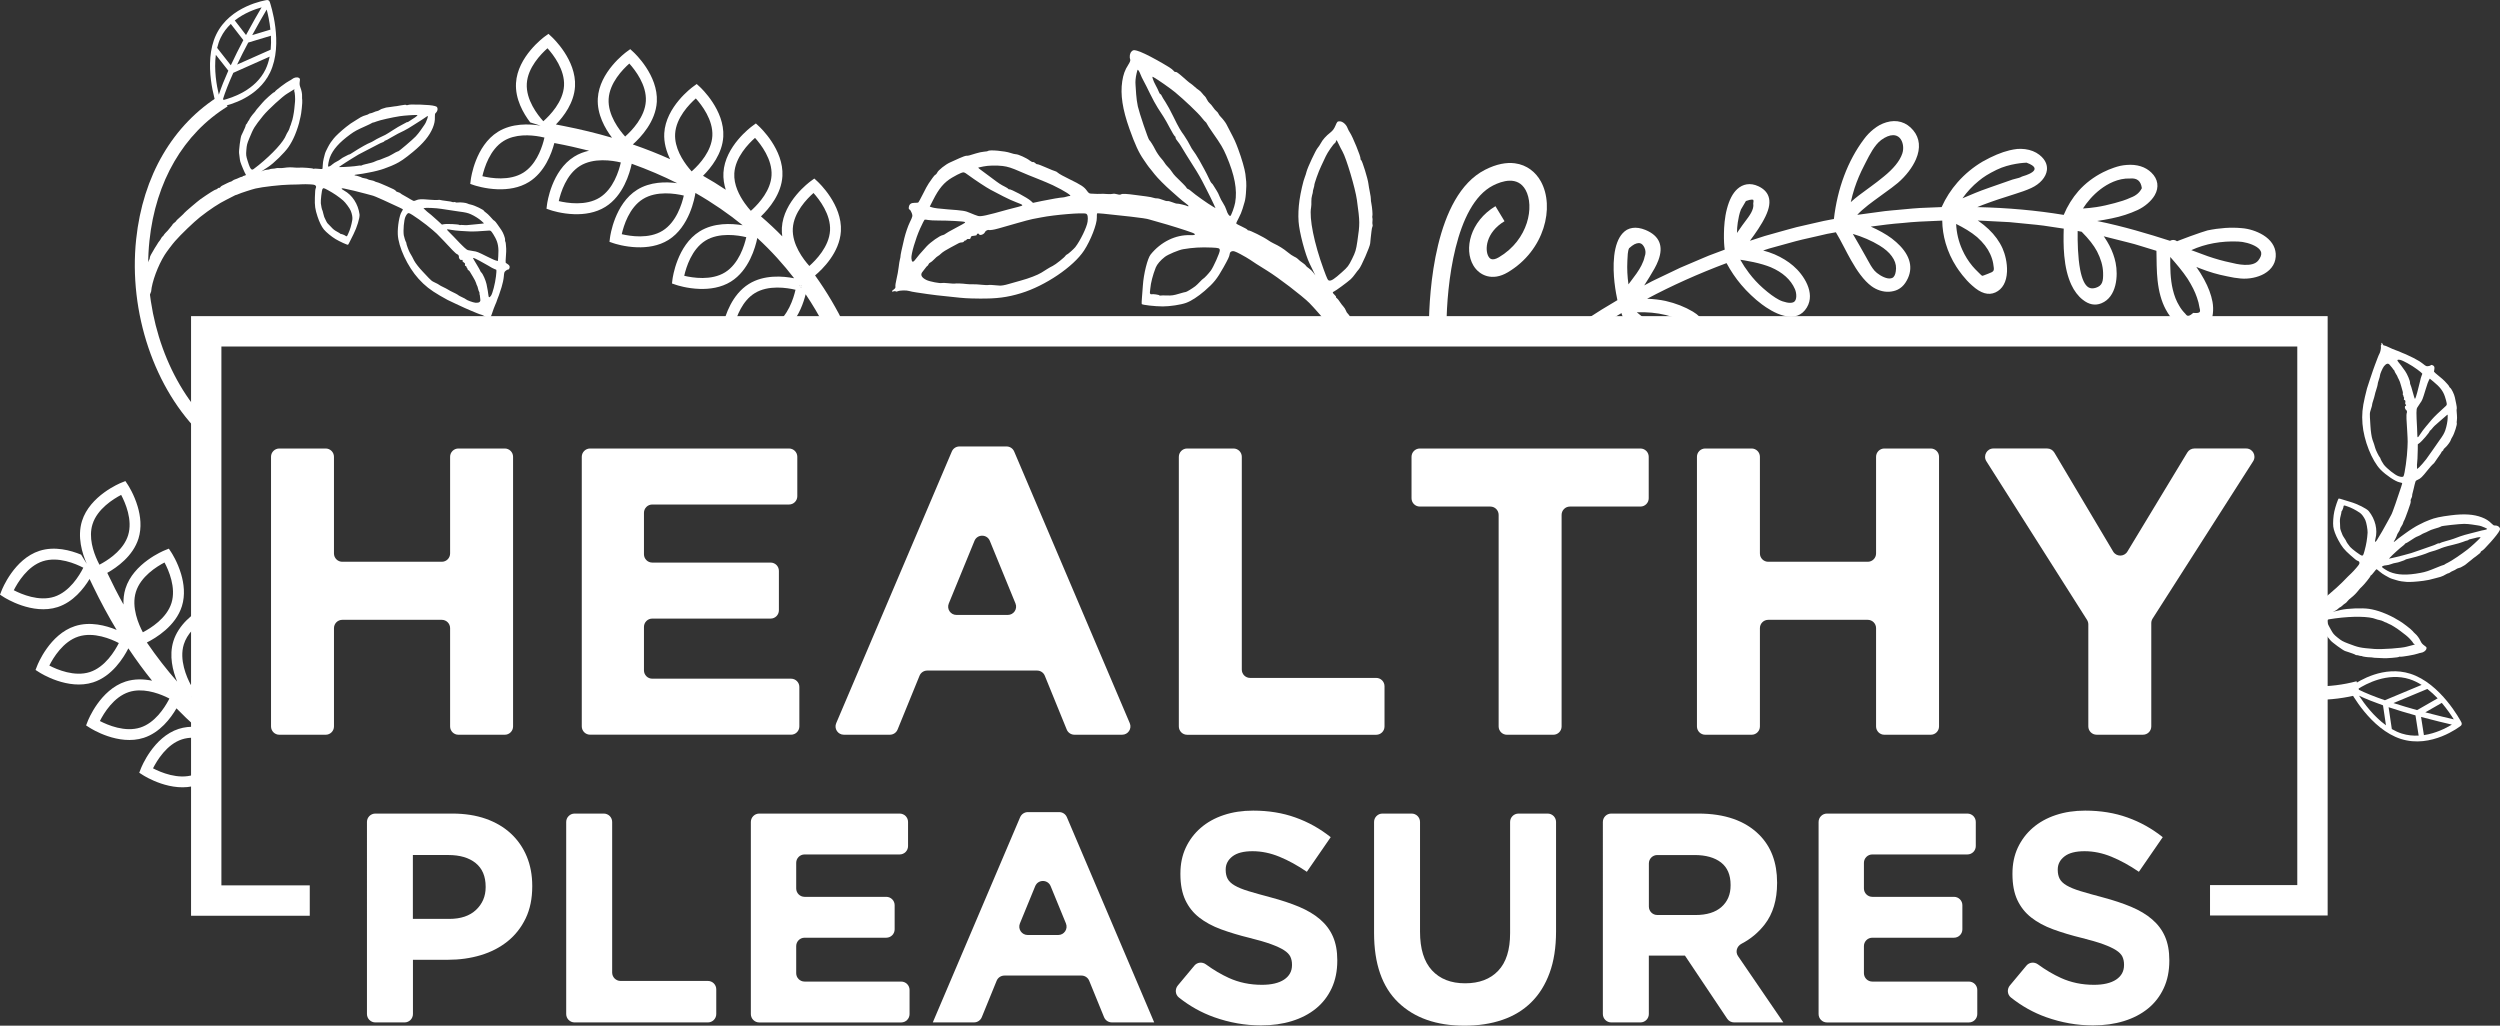 <?xml version="1.0" encoding="utf-8"?>
<!-- Generator: Adobe Illustrator 16.0.0, SVG Export Plug-In . SVG Version: 6.00 Build 0)  -->
<!DOCTYPE svg PUBLIC "-//W3C//DTD SVG 1.1//EN" "http://www.w3.org/Graphics/SVG/1.1/DTD/svg11.dtd">
<svg version="1.1" id="Layer_1" xmlns="http://www.w3.org/2000/svg" xmlns:xlink="http://www.w3.org/1999/xlink" x="0px" y="0px"
	 width="200px" height="82.055px" viewBox="0 0 200 82.055" enable-background="new 0 0 200 82.055" xml:space="preserve">
<rect x="0" y="0" width="200" height="82.055" fill="#333333" stroke="none"/>
<path fill="#FFFFFF" d="M71.5,23.307c0.074-0.027,0.142-0.024,0.152,0.004s0.087,0.024,0.164-0.009
	c0.182-0.079,0.708-0.091,0.921-0.021c0.089,0.029,0.345,0.081,0.566,0.112s0.632,0.092,0.91,0.134
	c0.277,0.041,0.603,0.083,0.721,0.094c0.119,0.009,0.678,0.069,1.244,0.132c0.999,0.11,1.167,0.121,2.171,0.133
	c1.388,0.013,2.228-0.095,3.327-0.429c1.94-0.589,4.199-2.117,5.05-3.417c0.529-0.809,1.036-2.112,1.021-2.628
	c-0.005-0.166,0.004-0.317,0.02-0.338c0.025-0.032,0.446,0.009,2.7,0.258c0.767,0.085,1.355,0.174,1.474,0.225
	c0.048,0.021,0.411,0.123,0.801,0.229c0.694,0.187,2.163,0.647,2.635,0.827c0.341,0.13,0.269,0.218-0.162,0.2
	c-1.158-0.047-2.354,0.538-3.164,1.548c-0.251,0.312-0.562,1.559-0.621,2.481c-0.018,0.287-0.051,0.722-0.074,0.969
	c-0.022,0.247-0.031,0.478-0.018,0.511c0.029,0.074,1.074,0.192,1.683,0.192c0.574,0,1.448-0.133,1.86-0.282
	c0.412-0.148,0.952-0.498,1.49-0.961c0.73-0.632,0.993-0.959,1.503-1.871c0.375-0.67,0.473-0.876,0.498-1.061
	c0.021-0.139,0.061-0.194,0.177-0.237c0.121-0.042,0.258,0.002,0.683,0.227c0.289,0.152,0.647,0.363,0.787,0.459
	c0.263,0.185,0.589,0.393,1.357,0.869c0.897,0.556,2.761,1.98,3.368,2.575c0.312,0.307,1.284,1.42,1.456,1.671
	c0.033,0.047,0.066,0.092,0.099,0.132h2.162c-0.062-0.092-0.22-0.338-0.353-0.551c-0.135-0.215-0.272-0.406-0.307-0.423
	c-0.036-0.021-0.092-0.114-0.128-0.216c-0.036-0.101-0.123-0.241-0.199-0.32c-0.074-0.078-0.204-0.247-0.292-0.383
	c-0.087-0.137-0.191-0.263-0.236-0.289c-0.048-0.025-0.074-0.065-0.062-0.093c0.012-0.024-0.04-0.101-0.112-0.166
	c-0.177-0.163-0.189-0.224-0.059-0.271c0.126-0.045,1.078-0.744,1.34-0.981c0.097-0.087,0.259-0.277,0.356-0.419
	c0.1-0.141,0.239-0.32,0.308-0.395c0.181-0.195,0.883-1.801,0.898-2.057c0.007-0.116,0.025-0.313,0.042-0.433
	c0.016-0.119,0.045-0.365,0.062-0.54c0.019-0.175,0.054-0.345,0.078-0.374c0.022-0.028,0.026-0.099,0.009-0.151
	c-0.02-0.057-0.023-0.178-0.009-0.278c0.014-0.102,0.011-0.215-0.005-0.262c-0.019-0.048-0.019-0.112-0.002-0.152
	c0.033-0.087-0.017-0.695-0.08-1c-0.029-0.132-0.048-0.291-0.041-0.347c0.007-0.057-0.026-0.306-0.078-0.55
	c-0.05-0.243-0.104-0.562-0.121-0.703c-0.043-0.38-0.488-1.815-0.578-1.873c-0.043-0.027-0.062-0.079-0.052-0.125
	c0.036-0.13-0.636-1.774-0.847-2.075c-0.065-0.092-0.147-0.251-0.188-0.359c-0.104-0.291-0.396-0.544-0.625-0.542
	c-0.189,0.002-0.201,0.011-0.343,0.343c-0.104,0.249-0.215,0.399-0.4,0.545c-0.358,0.281-0.628,0.584-0.774,0.866
	c-0.067,0.127-0.183,0.298-0.249,0.372c-0.154,0.17-0.802,1.556-0.891,1.902c-0.032,0.139-0.096,0.334-0.135,0.426
	c-0.123,0.292-0.342,1.241-0.428,1.854c-0.085,0.604-0.111,1.193-0.073,1.719c0.059,0.842,0.526,2.622,0.885,3.357
	c0.091,0.185,0.228,0.467,0.31,0.638l0.147,0.304l-0.158-0.219c-0.091-0.124-0.251-0.278-0.365-0.353
	c-0.114-0.073-0.217-0.162-0.23-0.2c-0.014-0.035-0.104-0.12-0.202-0.188c-0.213-0.146-0.349-0.255-0.473-0.38
	c-0.049-0.05-0.172-0.124-0.277-0.168c-0.104-0.044-0.337-0.202-0.516-0.353c-0.325-0.271-0.699-0.504-1.132-0.706
	c-0.127-0.06-0.312-0.168-0.416-0.243c-0.348-0.251-1.5-0.824-1.593-0.791c-0.027,0.009-0.059-0.01-0.07-0.048
	c-0.013-0.035-0.215-0.151-0.452-0.26c-0.234-0.107-0.438-0.217-0.445-0.244c-0.009-0.026,0.078-0.222,0.194-0.433
	c0.117-0.21,0.258-0.549,0.314-0.75c0.056-0.2,0.13-0.446,0.161-0.542c0.056-0.166,0.106-0.564,0.121-0.952
	c0.002-0.085,0.009-0.23,0.016-0.334c0.009-0.184-0.006-0.397-0.074-0.948c-0.047-0.383-0.298-1.25-0.578-1.999
	c-0.22-0.587-0.282-0.724-0.666-1.454c-0.123-0.236-0.247-0.473-0.274-0.528c-0.072-0.145-0.311-0.45-0.462-0.599
	c-0.071-0.069-0.15-0.179-0.173-0.241c-0.021-0.062-0.094-0.152-0.156-0.197c-0.064-0.044-0.187-0.188-0.273-0.318
	s-0.21-0.274-0.276-0.325c-0.066-0.049-0.166-0.186-0.224-0.307c-0.059-0.124-0.132-0.235-0.168-0.258
	c-0.033-0.021-0.125-0.123-0.204-0.227s-0.199-0.222-0.271-0.262c-0.071-0.041-0.222-0.159-0.338-0.267
	c-0.116-0.108-0.254-0.217-0.305-0.249c-0.054-0.031-0.175-0.125-0.277-0.215c-0.104-0.09-0.263-0.229-0.362-0.316
	c-0.388-0.338-0.521-0.428-0.59-0.403c-0.038,0.015-0.105-0.028-0.146-0.092c-0.043-0.062-0.202-0.189-0.35-0.28
	c-0.516-0.312-0.58-0.35-0.968-0.566c-0.723-0.403-1.331-0.692-1.618-0.764c-0.255-0.065-0.296-0.06-0.421,0.058
	c-0.144,0.134-0.195,0.421-0.114,0.643c0.029,0.083-0.022,0.223-0.164,0.441c-0.257,0.394-0.395,0.777-0.475,1.312
	c-0.157,1.061,0.02,2.234,0.577,3.799c0.448,1.257,0.742,1.896,1.135,2.462c0.099,0.143,0.227,0.329,0.279,0.408
	c0.1,0.143,0.176,0.241,0.327,0.421c0.042,0.051,0.166,0.204,0.273,0.345c0.229,0.296,0.886,0.955,1.327,1.335
	c0.173,0.147,0.44,0.385,0.606,0.536c0.167,0.149,0.411,0.349,0.549,0.448c0.142,0.099,0.242,0.199,0.231,0.224
	c-0.014,0.029-0.045,0.031-0.079,0.007c-0.085-0.058-0.773-0.224-0.838-0.202c-0.031,0.012-0.199-0.038-0.367-0.106
	c-0.168-0.069-0.347-0.114-0.394-0.1c-0.047,0.017-0.228-0.026-0.396-0.099c-0.168-0.069-0.374-0.123-0.45-0.116
	c-0.075,0.006-0.204-0.014-0.272-0.043c-0.072-0.031-0.332-0.081-0.583-0.114c-0.251-0.032-0.605-0.081-0.798-0.104
	c-0.787-0.108-1.123-0.125-1.212-0.063c-0.06,0.041-0.185,0.038-0.325-0.007c-0.127-0.04-0.28-0.054-0.343-0.031
	c-0.063,0.023-0.261,0.029-0.438,0.015c-0.179-0.017-0.428-0.022-0.558-0.015c-0.131,0.008-0.318,0.008-0.419-0.002
	c-0.105-0.009-0.254-0.016-0.341-0.016c-0.116,0-0.194-0.058-0.315-0.23c-0.213-0.305-0.466-0.473-1.4-0.926
	c-0.433-0.208-0.836-0.432-0.907-0.501c-0.071-0.068-0.17-0.13-0.227-0.137c-0.054-0.007-0.381-0.139-0.737-0.296
	c-0.355-0.157-0.666-0.275-0.699-0.262c-0.033,0.011-0.104-0.027-0.165-0.09s-0.142-0.099-0.182-0.083
	c-0.041,0.017-0.162-0.045-0.269-0.13c-0.235-0.189-0.923-0.502-1.095-0.495c-0.068,0.002-0.26-0.045-0.432-0.104
	c-0.446-0.159-1.708-0.27-1.797-0.157c-0.016,0.021-0.155,0.045-0.312,0.054c-0.156,0.012-0.449,0.072-0.658,0.14
	c-0.536,0.172-0.637,0.197-0.765,0.188c-0.061-0.004-0.309,0.083-0.556,0.195c-0.247,0.114-0.583,0.264-0.753,0.341
	c-0.36,0.159-0.947,0.625-1.026,0.817c-0.028,0.069-0.094,0.147-0.139,0.166c-0.047,0.018-0.154,0.137-0.24,0.264
	c-0.085,0.128-0.219,0.321-0.298,0.428c-0.079,0.107-0.287,0.491-0.466,0.856s-0.35,0.667-0.38,0.679
	c-0.032,0.009-0.164,0.019-0.29,0.019c-0.275,0-0.417,0.104-0.453,0.336c-0.021,0.125-0.004,0.175,0.061,0.206
	c0.047,0.021,0.125,0.146,0.173,0.279c0.081,0.227,0.074,0.263-0.163,0.75c-0.146,0.299-0.325,0.827-0.434,1.265
	c-0.199,0.817-0.322,1.414-0.307,1.461c0.006,0.018-0.013,0.111-0.041,0.213c-0.029,0.099-0.076,0.39-0.105,0.645
	c-0.028,0.257-0.106,0.678-0.17,0.939c-0.064,0.262-0.104,0.529-0.089,0.599c0.018,0.087-0.021,0.159-0.13,0.237
	C71.308,23.283,71.313,23.373,71.5,23.307z M104.888,16.592c0.021-0.108,0.028-0.323,0.021-0.469
	c-0.009-0.146,0.019-0.376,0.059-0.502c0.04-0.128,0.067-0.253,0.062-0.275c-0.01-0.022,0.016-0.144,0.054-0.265
	s0.063-0.234,0.061-0.249c-0.028-0.081,0.346-1.136,0.55-1.548c0.128-0.258,0.296-0.614,0.366-0.78
	c0.132-0.298,0.628-1.015,0.731-1.053c0.028-0.011,0.068-0.079,0.089-0.157c0.034-0.13,0.047-0.116,0.202,0.21
	c0.092,0.195,0.234,0.474,0.32,0.623c0.307,0.54,1.021,2.939,1.148,3.863c0.246,1.783,0.246,1.896,0.038,3.312
	c-0.104,0.7-0.154,0.868-0.422,1.406c-0.284,0.573-0.336,0.642-0.824,1.078c-0.592,0.531-0.827,0.687-1.001,0.659
	c-0.117-0.018-0.15-0.083-0.453-0.905C105.129,19.463,104.727,17.464,104.888,16.592z M96.861,21.655
	c-0.195,0.258-0.531,0.614-0.607,0.643c-0.029,0.012-0.15,0.125-0.267,0.251c-0.116,0.125-0.278,0.282-0.359,0.344
	c-0.253,0.192-0.724,0.478-0.771,0.466c-0.025-0.004-0.271,0.061-0.548,0.144c-0.397,0.121-0.591,0.15-0.946,0.136
	c-0.242-0.012-0.479-0.008-0.521,0.006c-0.042,0.016-0.08,0.009-0.089-0.017c-0.018-0.047-0.528-0.121-0.619-0.089
	c-0.089,0.031-0.159-0.052-0.141-0.17c0.009-0.062,0.021-0.182,0.029-0.267c0.039-0.476,0.201-1.097,0.438-1.701
	c0.101-0.255,0.385-0.587,0.733-0.854c0.255-0.194,1.104-0.551,1.46-0.611c0.776-0.132,1.442-0.17,2.271-0.132
	c0.597,0.026,0.652,0.047,0.659,0.224C97.597,20.2,97.068,21.381,96.861,21.655z M92.293,6.182c0.322,0.177,1.329,0.881,1.712,1.196
	c0.727,0.602,1.855,1.674,2.122,2.02c0.141,0.184,0.283,0.343,0.318,0.361c0.034,0.018,0.083,0.08,0.103,0.139
	c0.021,0.059,0.227,0.375,0.457,0.704c0.67,0.955,0.842,1.244,1.103,1.853c0.668,1.561,0.886,2.723,0.705,3.753
	c-0.058,0.332-0.312,1.04-0.385,1.066c-0.085,0.032-0.236-0.195-0.315-0.473c-0.045-0.152-0.166-0.405-0.27-0.557
	c-0.103-0.147-0.229-0.395-0.284-0.54c-0.054-0.147-0.156-0.352-0.23-0.459c-0.074-0.104-0.177-0.271-0.229-0.368
	c-0.052-0.096-0.125-0.194-0.166-0.22c-0.041-0.021-0.135-0.188-0.211-0.363c-0.076-0.175-0.255-0.525-0.392-0.776
	c-0.139-0.249-0.31-0.559-0.375-0.682c-0.125-0.234-0.464-0.76-0.562-0.874c-0.033-0.037-0.085-0.125-0.118-0.196
	c-0.114-0.239-0.406-0.735-0.555-0.943c-0.189-0.262-0.159-0.217-0.35-0.526c-0.092-0.147-0.325-0.601-0.522-1.008
	c-0.196-0.407-0.47-0.91-0.61-1.12c-0.14-0.206-0.276-0.435-0.302-0.502c-0.023-0.068-0.07-0.128-0.106-0.134
	c-0.036-0.007-0.094-0.099-0.132-0.204c-0.039-0.104-0.146-0.327-0.242-0.498c-0.096-0.168-0.197-0.397-0.229-0.513
	C92.172,6.125,92.174,6.116,92.293,6.182z M95.04,15.121c-0.052-0.009-0.099-0.051-0.117-0.098c-0.016-0.045-0.147-0.195-0.289-0.33
	c-0.553-0.531-0.746-0.735-0.845-0.898c-0.094-0.154-0.271-0.367-0.464-0.558c-0.036-0.036-0.114-0.141-0.172-0.233
	c-0.059-0.092-0.161-0.229-0.231-0.302c-0.164-0.175-0.398-0.52-0.508-0.744c-0.15-0.305-0.396-0.693-0.475-0.757
	c-0.083-0.062-0.796-2.167-0.912-2.69c-0.058-0.256-0.117-0.69-0.134-0.967c-0.016-0.274-0.037-0.604-0.049-0.732
	c-0.026-0.289,0-0.58,0.083-0.945c0.034-0.15,0.072-0.278,0.083-0.282c0.044-0.016,0.15,0.15,0.225,0.356
	c0.045,0.123,0.154,0.355,0.247,0.521c0.092,0.164,0.324,0.623,0.515,1.02s0.473,0.915,0.625,1.149
	c0.152,0.237,0.36,0.561,0.466,0.722c0.104,0.159,0.332,0.562,0.504,0.894c0.174,0.332,0.35,0.625,0.393,0.647
	c0.045,0.026,0.069,0.074,0.061,0.117c-0.013,0.058,0.083,0.208,0.31,0.485c0.031,0.038,0.08,0.114,0.109,0.17
	c0.072,0.136,0.733,1.201,0.984,1.589c0.383,0.592,0.645,1.054,0.975,1.713c0.183,0.364,0.365,0.729,0.412,0.817
	c0.047,0.087,0.155,0.316,0.244,0.511l0.16,0.353l-0.191-0.11c-0.408-0.234-1.463-0.982-1.736-1.229
	C95.212,15.215,95.087,15.13,95.04,15.121z M86.884,17.096c0.129,0.052,0.17,0.264,0.123,0.639
	c-0.054,0.428-0.592,1.537-0.986,2.037c-0.118,0.149-0.568,0.551-0.651,0.58c-0.053,0.021-0.109,0.064-0.129,0.104
	c-0.057,0.117-0.803,0.715-1.019,0.815c-0.113,0.054-0.312,0.164-0.447,0.251c-0.138,0.085-0.342,0.213-0.465,0.292
	c-0.295,0.186-1.001,0.457-1.628,0.627c-0.282,0.076-0.736,0.206-1.004,0.284c-0.307,0.092-0.575,0.137-0.731,0.121
	c-0.538-0.052-0.836-0.065-0.9-0.042c-0.038,0.013-0.264,0.002-0.502-0.022c-0.238-0.027-0.567-0.045-0.728-0.04
	c-0.166,0.004-0.394-0.004-0.517-0.021c-0.296-0.041-0.84-0.062-0.914-0.034c-0.031,0.011-0.26,0-0.509-0.027
	s-0.481-0.036-0.52-0.021c-0.14,0.049-0.975-0.11-1.236-0.237c-0.413-0.2-0.521-0.433-0.31-0.67c0.045-0.052,0.137-0.17,0.209-0.271
	c0.071-0.101,0.147-0.188,0.177-0.196c0.026-0.01,0.066-0.065,0.085-0.121c0.02-0.06,0.081-0.119,0.139-0.14
	c0.056-0.02,0.2-0.139,0.316-0.262c0.115-0.125,0.249-0.24,0.293-0.255s0.168-0.114,0.269-0.213c0.105-0.104,0.436-0.312,0.744-0.47
	c0.307-0.159,0.598-0.314,0.652-0.349c0.054-0.034,0.159-0.062,0.237-0.062c0.09,0,0.159-0.031,0.192-0.087
	c0.029-0.05,0.072-0.079,0.099-0.065c0.024,0.011,0.069-0.016,0.098-0.059c0.033-0.057,0.087-0.076,0.174-0.062
	c0.101,0.014,0.132-0.009,0.162-0.112c0.028-0.111,0.062-0.132,0.26-0.147c0.164-0.014,0.226-0.038,0.224-0.083
	c-0.002-0.092,0.146-0.13,0.178-0.045c0.054,0.147,0.413,0.02,0.483-0.175c0.036-0.097,0.235-0.195,0.314-0.154
	c0.023,0.011,0.149,0.002,0.285-0.019c0.249-0.04,0.404-0.082,1.982-0.539c0.508-0.148,1.062-0.293,1.229-0.325
	c0.166-0.031,0.47-0.09,0.676-0.128C84.39,17.176,86.631,16.996,86.884,17.096z M78.298,13.396c0.022-0.004,0.192-0.038,0.376-0.079
	c0.37-0.081,1.053-0.096,1.535-0.038c0.41,0.049,0.724,0.15,1.427,0.459c0.312,0.137,0.925,0.39,1.364,0.56
	c0.439,0.174,0.993,0.406,1.23,0.521c0.959,0.461,1.61,0.885,1.333,0.862c-0.034-0.002-0.148,0.021-0.249,0.054
	c-0.104,0.032-0.229,0.059-0.278,0.059c-0.166,0-0.991,0.14-1.696,0.287l-0.701,0.148l-0.168-0.155
	c-0.279-0.257-1.62-0.972-1.74-0.93c-0.029,0.011-0.055-0.002-0.065-0.031c-0.009-0.027-0.121-0.101-0.253-0.166
	c-0.365-0.182-0.504-0.274-1.104-0.729c-0.312-0.235-0.667-0.5-0.795-0.59c-0.13-0.092-0.237-0.179-0.244-0.196
	C78.26,13.414,78.272,13.399,78.298,13.396z M74.646,16.009c0.472-0.938,0.874-1.414,1.513-1.796
	c0.271-0.16,0.598-0.332,0.726-0.376c0.225-0.081,0.244-0.075,0.54,0.142c0.621,0.453,1.488,1.023,1.819,1.199
	c0.186,0.099,0.636,0.334,1.001,0.523c0.365,0.19,0.854,0.412,1.089,0.493c0.23,0.079,0.437,0.175,0.448,0.208
	c0.018,0.047-0.062,0.083-0.322,0.144c-0.191,0.045-0.552,0.138-0.807,0.208c-1.754,0.493-2.181,0.584-2.413,0.522
	c-0.11-0.029-0.391-0.137-0.624-0.238c-0.41-0.177-0.531-0.194-1.811-0.291c-0.681-0.052-1.086-0.103-1.255-0.162l-0.17-0.058
	L74.646,16.009z M73.606,18.291c0.172-0.385,0.34-0.708,0.371-0.719s0.152,0.002,0.265,0.027c0.114,0.025,0.497,0.047,0.863,0.044
	c0.703-0.004,1.944,0.061,2.055,0.109c0.038,0.017,0.056,0.042,0.047,0.063c-0.009,0.02-0.356,0.213-0.769,0.43
	c-0.412,0.215-0.782,0.428-0.818,0.468s-0.134,0.086-0.213,0.1c-0.225,0.036-0.965,0.558-1.279,0.899
	c-0.468,0.512-0.737,0.827-0.898,1.047c-0.192,0.265-0.293,0.232-0.317-0.1C72.883,20.326,73.244,19.097,73.606,18.291z"/>
<path fill="#FFFFFF" d="M12.091,23.322c0.062-0.771,0.544-2.07,1.082-2.928c0.154-0.247,0.607-0.848,0.829-1.101
	c0.473-0.542,1.497-1.525,2.003-1.927c0.777-0.611,1.526-1.104,2.106-1.387c0.279-0.135,0.553-0.276,0.613-0.314
	c0.059-0.036,0.13-0.066,0.155-0.068c0.027,0,0.114-0.031,0.199-0.072c0.179-0.083,1.086-0.378,1.362-0.443
	c0.532-0.128,2.038-0.3,2.722-0.31c0.585-0.009,0.836-0.017,1.042-0.031c0.11-0.007,0.376-0.004,0.587,0.007
	c0.309,0.017,0.401,0.036,0.455,0.102c0.049,0.061,0.054,0.107,0.02,0.19c-0.047,0.11-0.061,0.255-0.075,0.752
	c-0.021,0.674,0.018,0.946,0.213,1.537c0.144,0.438,0.327,0.81,0.506,1.028c0.179,0.22,0.621,0.583,0.938,0.772
	c0.338,0.202,0.957,0.484,0.997,0.452c0.019-0.016,0.089-0.146,0.159-0.289c0.07-0.146,0.195-0.396,0.28-0.562
	c0.272-0.531,0.516-1.327,0.479-1.582c-0.113-0.829-0.583-1.548-1.24-1.907c-0.244-0.132-0.256-0.206-0.022-0.164
	c0.32,0.059,1.289,0.289,1.736,0.417c0.251,0.072,0.485,0.135,0.52,0.14c0.083,0.011,0.439,0.156,0.893,0.364
	c1.333,0.609,1.579,0.729,1.582,0.753c0.002,0.017-0.046,0.104-0.102,0.195c-0.18,0.28-0.332,1.172-0.307,1.795
	c0.04,1.004,0.786,2.6,1.667,3.569c0.5,0.549,0.93,0.888,1.703,1.34c0.561,0.327,0.656,0.376,1.247,0.646
	c0.337,0.152,0.663,0.306,0.733,0.339c0.069,0.033,0.262,0.118,0.43,0.188s0.415,0.172,0.55,0.229
	c0.132,0.056,0.292,0.111,0.352,0.125c0.142,0.03,0.428,0.213,0.504,0.315c0.031,0.045,0.072,0.072,0.087,0.062
	c0.017-0.015,0.054,0.009,0.085,0.047c0.081,0.099,0.114,0.052,0.06-0.081c-0.034-0.081-0.032-0.132,0.007-0.174
	c0.031-0.034,0.096-0.195,0.146-0.361c0.053-0.166,0.148-0.425,0.215-0.576c0.069-0.151,0.14-0.329,0.154-0.392
	c0.019-0.065,0.038-0.123,0.047-0.13c0.024-0.021,0.152-0.393,0.316-0.912c0.087-0.278,0.161-0.632,0.179-0.846
	c0.029-0.349,0.038-0.371,0.157-0.47c0.069-0.059,0.155-0.101,0.188-0.099c0.048,0.004,0.072-0.019,0.102-0.094
	c0.056-0.14,0.013-0.244-0.139-0.336c-0.07-0.043-0.143-0.091-0.155-0.105c-0.015-0.016-0.009-0.24,0.013-0.502
	c0.022-0.262,0.034-0.544,0.025-0.629s-0.019-0.238-0.025-0.336c-0.004-0.1-0.023-0.202-0.044-0.228
	c-0.018-0.023-0.029-0.089-0.021-0.139c0.02-0.132-0.15-0.587-0.299-0.793c-0.069-0.099-0.207-0.293-0.305-0.439
	c-0.098-0.146-0.206-0.275-0.242-0.293c-0.073-0.035-0.121-0.083-0.36-0.355c-0.095-0.107-0.235-0.237-0.318-0.296
	c-0.085-0.059-0.152-0.116-0.154-0.134c-0.014-0.093-0.749-0.448-1.049-0.51c-0.114-0.021-0.237-0.061-0.274-0.085
	c-0.093-0.061-0.576-0.117-0.771-0.087c-0.087,0.015-0.175,0.004-0.192-0.016c-0.018-0.022-0.073-0.029-0.13-0.015
	c-0.054,0.015-0.107,0.012-0.124-0.007c-0.014-0.018-0.224-0.056-0.475-0.085c-0.249-0.031-0.475-0.064-0.509-0.081
	c-0.033-0.013-0.107-0.013-0.17,0.002c-0.063,0.016-0.361,0.004-0.67-0.021c-0.669-0.06-0.865-0.049-1.085,0.049
	c-0.122,0.056-0.186,0.06-0.251,0.021c-0.049-0.028-0.132-0.073-0.192-0.104c-0.059-0.029-0.163-0.092-0.233-0.139
	c-0.068-0.047-0.21-0.125-0.313-0.178c-0.104-0.052-0.21-0.118-0.237-0.151s-0.116-0.076-0.202-0.098
	c-0.094-0.021-0.164-0.062-0.184-0.103c-0.029-0.065-0.223-0.166-0.694-0.368c-0.115-0.049-0.328-0.141-0.478-0.206
	c-0.15-0.064-0.31-0.124-0.361-0.13c-0.047-0.007-0.125-0.038-0.166-0.067c-0.041-0.028-0.172-0.066-0.289-0.085
	c-0.117-0.018-0.23-0.052-0.251-0.075c-0.02-0.025-0.134-0.06-0.251-0.076c-0.117-0.019-0.227-0.045-0.24-0.063
	c-0.026-0.034-0.464-0.17-0.53-0.166c-0.027,0.002-0.042-0.011-0.04-0.028c0.002-0.019,0.092-0.041,0.201-0.05
	c0.11-0.008,0.312-0.038,0.453-0.064c0.142-0.029,0.37-0.072,0.514-0.096c0.372-0.063,0.953-0.214,1.178-0.301
	c0.106-0.043,0.224-0.085,0.267-0.101c0.145-0.049,0.221-0.079,0.32-0.123c0.056-0.025,0.188-0.085,0.292-0.132
	c0.406-0.185,0.78-0.441,1.445-0.99c0.826-0.681,1.316-1.275,1.582-1.916c0.134-0.325,0.184-0.583,0.172-0.888
	c-0.007-0.168,0.011-0.263,0.056-0.298c0.119-0.098,0.187-0.273,0.15-0.396c-0.031-0.107-0.053-0.123-0.215-0.172
	c-0.185-0.056-0.616-0.096-1.149-0.112c-0.287-0.009-0.336-0.009-0.726-0.007c-0.112,0-0.242,0.019-0.287,0.041
	c-0.045,0.021-0.095,0.022-0.112,0.002c-0.032-0.038-0.135-0.031-0.462,0.029c-0.085,0.016-0.219,0.04-0.304,0.054
	c-0.085,0.013-0.187,0.027-0.225,0.027c-0.041,0-0.151,0.016-0.251,0.038c-0.101,0.02-0.224,0.036-0.275,0.036
	s-0.159,0.024-0.237,0.056c-0.079,0.031-0.162,0.058-0.188,0.058c-0.025,0-0.104,0.038-0.177,0.087
	c-0.074,0.05-0.173,0.093-0.227,0.098c-0.052,0.004-0.17,0.044-0.261,0.089c-0.092,0.042-0.206,0.083-0.258,0.085
	c-0.049,0.005-0.119,0.029-0.151,0.059C29.453,9.152,29.373,9.187,29.31,9.2c-0.134,0.031-0.367,0.123-0.455,0.179
	c-0.032,0.022-0.181,0.112-0.326,0.202c-0.455,0.278-0.533,0.332-0.852,0.584c-0.403,0.323-0.832,0.721-0.983,0.917
	c-0.221,0.282-0.301,0.396-0.356,0.502c-0.032,0.059-0.076,0.142-0.104,0.19c-0.121,0.22-0.227,0.458-0.249,0.566
	c-0.015,0.065-0.057,0.228-0.091,0.354c-0.035,0.13-0.068,0.365-0.073,0.52s-0.022,0.294-0.036,0.306
	c-0.014,0.011-0.161,0.004-0.327-0.015c-0.166-0.018-0.318-0.021-0.336-0.006c-0.021,0.017-0.043,0.019-0.054,0.002
	c-0.04-0.049-0.869-0.113-1.146-0.089c-0.083,0.006-0.222,0.006-0.312-0.004c-0.308-0.032-0.593-0.027-0.863,0.017
	c-0.15,0.023-0.33,0.032-0.403,0.023c-0.074-0.011-0.168-0.009-0.21,0.002c-0.109,0.029-0.222,0.044-0.388,0.054
	c-0.076,0.005-0.155,0.022-0.175,0.038c-0.021,0.017-0.105,0.031-0.193,0.034c-0.087,0.002-0.229,0.036-0.32,0.074l-0.161,0.069
	l0.185-0.121c0.101-0.067,0.272-0.181,0.383-0.251c0.443-0.291,1.292-1.12,1.604-1.57c0.194-0.28,0.376-0.614,0.528-0.979
	c0.155-0.367,0.349-0.966,0.376-1.17c0.009-0.062,0.041-0.191,0.067-0.279c0.066-0.223,0.168-1.206,0.139-1.352
	c-0.013-0.062-0.02-0.194-0.013-0.289c0.011-0.207-0.038-0.461-0.145-0.739c-0.054-0.145-0.064-0.263-0.042-0.436
	c0.031-0.23,0.029-0.24-0.075-0.305c-0.128-0.076-0.372-0.034-0.527,0.094c-0.056,0.047-0.154,0.107-0.222,0.137
	c-0.218,0.097-1.135,0.787-1.158,0.869c-0.009,0.029-0.038,0.052-0.069,0.052c-0.069,0.002-0.793,0.65-0.942,0.848
	c-0.057,0.074-0.191,0.23-0.301,0.35s-0.211,0.244-0.227,0.278s-0.076,0.117-0.136,0.179c-0.14,0.148-0.368,0.466-0.377,0.527
	c-0.004,0.026-0.027,0.062-0.052,0.083c-0.024,0.021-0.062,0.083-0.09,0.144c-0.026,0.062-0.068,0.128-0.098,0.15
	c-0.029,0.021-0.05,0.062-0.047,0.087c0.002,0.024-0.034,0.13-0.081,0.232c-0.047,0.104-0.114,0.249-0.145,0.32
	c-0.03,0.072-0.085,0.188-0.121,0.253c-0.076,0.147-0.22,1.271-0.184,1.438c0.014,0.062,0.031,0.208,0.041,0.319
	c0.009,0.112,0.036,0.271,0.058,0.353c0.065,0.22,0.363,0.923,0.417,0.988c0.059,0.068,0.029,0.099-0.124,0.132
	c-0.061,0.014-0.113,0.038-0.115,0.056c-0.002,0.019-0.032,0.031-0.065,0.029s-0.134,0.034-0.229,0.081s-0.22,0.099-0.289,0.117
	c-0.067,0.018-0.164,0.066-0.219,0.111c-0.054,0.045-0.115,0.079-0.141,0.076c-0.023,0-0.166,0.059-0.311,0.132
	c-0.146,0.074-0.318,0.159-0.382,0.19c-0.066,0.031-0.125,0.083-0.143,0.121c-0.018,0.047-0.049,0.062-0.097,0.051
	c-0.042-0.009-0.087,0.014-0.121,0.058c-0.029,0.038-0.085,0.072-0.124,0.072c-0.079,0-0.609,0.334-1.257,0.789
	c-0.202,0.143-1.271,1.053-1.284,1.095c-0.006,0.021-0.123,0.138-0.26,0.259c-0.318,0.284-0.374,0.34-0.393,0.388
	c-0.009,0.021-0.074,0.083-0.147,0.137c-0.074,0.054-0.138,0.116-0.144,0.141c-0.007,0.025-0.028,0.062-0.052,0.081
	c-0.022,0.021-0.085,0.098-0.141,0.173c-0.057,0.075-0.14,0.177-0.188,0.229c-0.049,0.05-0.136,0.142-0.195,0.202
	c-0.058,0.061-0.118,0.142-0.134,0.175c-0.014,0.033-0.052,0.076-0.081,0.089c-0.028,0.015-0.087,0.09-0.125,0.168
	c-0.041,0.079-0.101,0.17-0.134,0.204c-0.034,0.034-0.074,0.087-0.09,0.119c-0.017,0.032-0.067,0.114-0.112,0.184
	c-0.047,0.069-0.114,0.18-0.155,0.242c-0.317,0.529-0.398,0.682-0.405,0.782c-0.004,0.065-0.022,0.132-0.038,0.146
	c-0.027,0.021-0.065,0.104-0.208,0.475c-0.079,0.202-0.197,0.708-0.177,0.762c0.009,0.029,0.004,0.063-0.014,0.076
	c-0.09,0.074-0.164,0.93-0.121,1.378c0.038,0.383,0.135,0.852,0.208,1.04 M39.556,21.521c0.07,0.021,0.143,0.056,0.155,0.072
	c0.014,0.018,0,0.25-0.034,0.521c-0.066,0.567-0.272,1.369-0.397,1.543c-0.125,0.175-0.191,0.159-0.208-0.051
	c-0.017-0.175-0.062-0.439-0.15-0.878c-0.061-0.293-0.298-0.831-0.41-0.923c-0.041-0.034-0.079-0.093-0.085-0.125
	c-0.007-0.034-0.141-0.273-0.298-0.531c-0.157-0.255-0.287-0.479-0.285-0.493c0.002-0.016,0.021-0.021,0.047-0.02
	c0.076,0.009,0.787,0.385,1.177,0.62C39.263,21.381,39.482,21.498,39.556,21.521z M38.991,18.455
	c0.234-0.021,0.249-0.018,0.348,0.102c0.056,0.066,0.181,0.271,0.277,0.449c0.229,0.425,0.294,0.822,0.245,1.497l-0.027,0.375
	l-0.114-0.024c-0.111-0.022-0.354-0.13-0.748-0.327c-0.742-0.37-0.815-0.401-1.1-0.439c-0.164-0.021-0.354-0.056-0.424-0.075
	c-0.152-0.042-0.356-0.235-1.165-1.09c-0.119-0.125-0.287-0.296-0.378-0.383c-0.124-0.119-0.157-0.166-0.133-0.186
	c0.019-0.017,0.164,0,0.318,0.034c0.157,0.033,0.502,0.071,0.77,0.087c0.267,0.015,0.594,0.034,0.729,0.041
	C37.826,18.53,38.499,18.499,38.991,18.455z M34.938,16.664c0.17,0.017,0.556,0.069,0.854,0.119c0.3,0.049,0.724,0.114,0.943,0.142
	c0.49,0.062,0.698,0.109,0.942,0.22c0.287,0.127,0.661,0.365,0.838,0.531c0.087,0.083,0.17,0.158,0.182,0.168
	c0.013,0.011,0.016,0.021,0.004,0.03c-0.009,0.007-0.1,0.021-0.199,0.027c-0.101,0.007-0.386,0.036-0.636,0.062
	c-0.484,0.055-0.589,0.06-0.854,0.036c-0.096-0.007-0.181-0.004-0.194,0.007c-0.017,0.014-0.034,0.012-0.048-0.005
	c-0.051-0.064-1.032-0.111-1.271-0.062l-0.146,0.029l-0.34-0.314c-0.343-0.316-0.753-0.667-0.845-0.722
	c-0.027-0.017-0.09-0.074-0.135-0.125c-0.047-0.053-0.102-0.104-0.121-0.112C33.753,16.622,34.255,16.605,34.938,16.664z
	 M32.711,17.048c0.175,0.029,1.355,0.872,1.9,1.354c0.101,0.09,0.251,0.224,0.334,0.296c0.081,0.072,0.34,0.338,0.572,0.587
	c0.725,0.775,0.796,0.853,0.921,0.957c0.067,0.059,0.135,0.104,0.152,0.105c0.059,0.004,0.134,0.125,0.123,0.189
	c-0.023,0.13,0.132,0.32,0.21,0.256c0.045-0.036,0.115,0.033,0.083,0.083c-0.016,0.025,0.011,0.062,0.096,0.121
	c0.104,0.074,0.117,0.097,0.098,0.168c-0.019,0.067-0.009,0.09,0.051,0.114c0.054,0.022,0.076,0.049,0.076,0.092
	c0,0.034,0.016,0.063,0.034,0.065c0.018,0.002,0.033,0.032,0.033,0.069c0,0.042,0.029,0.083,0.079,0.112
	c0.042,0.024,0.095,0.076,0.112,0.112s0.128,0.219,0.247,0.41c0.119,0.19,0.233,0.417,0.255,0.506
	c0.022,0.09,0.062,0.184,0.079,0.208c0.02,0.023,0.056,0.132,0.078,0.24c0.024,0.107,0.062,0.22,0.087,0.251
	c0.024,0.03,0.038,0.085,0.031,0.123c-0.007,0.035-0.004,0.08,0.007,0.094c0.014,0.016,0.027,0.09,0.031,0.168
	c0.007,0.081,0.018,0.175,0.024,0.22c0.038,0.202-0.099,0.296-0.392,0.27c-0.188-0.017-0.704-0.207-0.765-0.28
	c-0.016-0.021-0.147-0.092-0.296-0.159c-0.146-0.067-0.277-0.137-0.291-0.154c-0.033-0.041-0.341-0.208-0.52-0.284
	c-0.074-0.031-0.204-0.102-0.293-0.159c-0.087-0.057-0.278-0.155-0.417-0.22s-0.27-0.135-0.287-0.154
	c-0.027-0.034-0.197-0.125-0.513-0.275c-0.093-0.045-0.227-0.157-0.367-0.312c-0.121-0.133-0.33-0.354-0.462-0.49
	c-0.291-0.303-0.591-0.688-0.694-0.888c-0.042-0.083-0.114-0.223-0.161-0.316c-0.047-0.092-0.121-0.219-0.166-0.287
	c-0.085-0.128-0.3-0.708-0.293-0.789c0.002-0.029-0.014-0.074-0.036-0.101c-0.035-0.045-0.151-0.415-0.17-0.538
	c-0.054-0.408,0.017-1.201,0.127-1.456C32.529,17.138,32.621,17.032,32.711,17.048z M27.457,16.044
	c0.177,0.15,0.531,0.633,0.606,0.825c0.105,0.262,0.152,0.54,0.123,0.714c-0.068,0.415-0.186,0.813-0.319,1.089
	c-0.025,0.05-0.057,0.122-0.072,0.159c-0.031,0.072-0.096,0.095-0.134,0.047c-0.038-0.047-0.348-0.177-0.372-0.156
	c-0.013,0.011-0.036,0.002-0.054-0.021c-0.019-0.021-0.148-0.103-0.287-0.177c-0.202-0.11-0.3-0.188-0.482-0.39
	c-0.125-0.138-0.24-0.256-0.255-0.261c-0.029-0.011-0.197-0.322-0.273-0.516c-0.023-0.061-0.062-0.199-0.085-0.31
	c-0.021-0.106-0.052-0.213-0.064-0.226c-0.033-0.041-0.102-0.35-0.123-0.558c-0.022-0.22,0.074-1.052,0.135-1.144
	c0.062-0.097,0.102-0.09,0.439,0.094C26.715,15.474,27.069,15.714,27.457,16.044z M31.835,10.694
	c0.112-0.054,0.334-0.164,0.497-0.244c0.164-0.081,0.491-0.272,0.729-0.43s0.519-0.334,0.625-0.396
	c0.105-0.061,0.244-0.153,0.31-0.206c0.109-0.09,0.222-0.147,0.242-0.124c0.004,0.008-0.017,0.091-0.047,0.185
	c-0.074,0.229-0.157,0.4-0.267,0.551c-0.05,0.067-0.17,0.242-0.271,0.39c-0.102,0.148-0.278,0.37-0.396,0.493
	c-0.24,0.253-1.331,1.184-1.397,1.189c-0.065,0.007-0.329,0.144-0.514,0.262c-0.134,0.087-0.381,0.202-0.528,0.244
	c-0.062,0.018-0.166,0.061-0.229,0.092c-0.062,0.031-0.141,0.064-0.172,0.071c-0.168,0.041-0.338,0.101-0.441,0.155
	c-0.109,0.058-0.284,0.106-0.766,0.217c-0.124,0.028-0.247,0.066-0.269,0.087c-0.024,0.02-0.065,0.026-0.097,0.016
	c-0.028-0.011-0.125-0.004-0.215,0.015c-0.232,0.047-1.065,0.108-1.371,0.104l-0.144-0.002l0.206-0.144
	c0.113-0.079,0.249-0.168,0.305-0.202c0.054-0.034,0.277-0.175,0.5-0.316c0.401-0.258,0.699-0.426,1.109-0.627
	c0.269-0.132,0.987-0.504,1.072-0.556c0.034-0.021,0.087-0.047,0.117-0.059c0.217-0.079,0.32-0.13,0.333-0.168
	c0.009-0.026,0.038-0.045,0.072-0.045c0.032,0,0.227-0.103,0.433-0.23C31.465,10.896,31.725,10.747,31.835,10.694z M26.39,12.597
	c0.242-0.633,0.749-1.203,1.637-1.85c0.345-0.251,0.537-0.354,1.226-0.661c0.237-0.104,0.455-0.213,0.486-0.237
	c0.03-0.024,0.078-0.045,0.103-0.042c0.027,0.002,0.157-0.041,0.295-0.095c0.26-0.103,1.244-0.324,1.848-0.417
	c0.317-0.049,1.105-0.104,1.346-0.096c0.088,0.002,0.088,0.009-0.006,0.099c-0.057,0.055-0.188,0.146-0.298,0.208
	c-0.109,0.062-0.242,0.15-0.299,0.195c-0.056,0.047-0.118,0.076-0.141,0.07c-0.022-0.009-0.067,0.009-0.104,0.038
	c-0.036,0.028-0.187,0.108-0.334,0.179s-0.466,0.258-0.71,0.419c-0.243,0.161-0.523,0.333-0.622,0.385
	c-0.208,0.107-0.178,0.093-0.37,0.176c-0.152,0.064-0.478,0.243-0.621,0.338c-0.042,0.028-0.102,0.058-0.132,0.068
	c-0.095,0.031-0.455,0.208-0.604,0.298c-0.078,0.048-0.272,0.161-0.435,0.254c-0.159,0.092-0.374,0.229-0.476,0.3
	c-0.101,0.07-0.208,0.132-0.237,0.132s-0.105,0.029-0.163,0.067c-0.062,0.035-0.174,0.094-0.249,0.128
	c-0.076,0.032-0.202,0.111-0.28,0.177c-0.076,0.062-0.23,0.157-0.336,0.206s-0.257,0.147-0.333,0.22
	c-0.137,0.128-0.296,0.202-0.332,0.157C26.22,13.278,26.312,12.799,26.39,12.597z M22.979,7.488c0.1-0.056,0.27-0.161,0.386-0.239
	c0.194-0.13,0.206-0.135,0.182-0.052c-0.016,0.052-0.016,0.101-0.002,0.116c0.045,0.054,0.083,0.619,0.056,0.827
	c-0.016,0.115-0.041,0.37-0.054,0.556c-0.021,0.296-0.166,1.006-0.208,1.04c-0.006,0.007-0.029,0.078-0.049,0.157
	c-0.021,0.081-0.045,0.154-0.058,0.166c-0.014,0.011-0.038,0.087-0.059,0.172c-0.021,0.083-0.081,0.22-0.135,0.298
	c-0.054,0.079-0.119,0.2-0.145,0.267c-0.198,0.54-1.086,1.513-2.197,2.413c-0.441,0.356-0.479,0.383-0.552,0.353
	c-0.104-0.042-0.184-0.206-0.336-0.697c-0.125-0.406-0.132-0.457-0.099-0.872c0.031-0.388,0.058-0.498,0.233-0.921
	c0.354-0.854,0.392-0.917,1.117-1.824C21.438,8.781,22.63,7.685,22.979,7.488z"/>
<path fill="#FFFFFF" d="M16.258,33.365c-3.173-3.507-4.849-8.927-4.302-14.107c0.502-4.75,2.723-8.565,6.251-10.745l-0.562-0.909
	c-3.817,2.356-6.215,6.457-6.753,11.543c-0.618,5.853,1.461,12.01,5.3,15.687c0.021,0.021,0.045,0.04,0.064,0.062v-1.528
	L16.258,33.365L16.258,33.365z"/>
<path fill="#FFFFFF" d="M21.584,0.163c-0.036-0.106-0.132-0.175-0.226-0.161c-0.119,0.019-2.951,0.455-4.061,2.759
	c-1.106,2.301-0.027,5.503,0.021,5.64c0.035,0.106,0.132,0.175,0.227,0.162c0.016-0.002,0.083-0.012,0.188-0.034
	c0.67-0.136,2.914-0.734,3.871-2.724C22.711,3.501,21.629,0.297,21.584,0.163z M21.653,3.973l-2.685,1.193
	c0.287-0.603,0.592-1.201,0.891-1.761l1.814-0.547C21.694,3.22,21.688,3.596,21.653,3.973z M19.682,2.803l-0.899-1.166
	c0.753-0.597,1.615-0.903,2.146-1.049C20.643,1.073,20.186,1.865,19.682,2.803z M21.633,2.37L20.176,2.81
	c0.482-0.888,0.91-1.625,1.159-2.045C21.436,1.138,21.563,1.708,21.633,2.37z M17.656,3.014c0.208-0.436,0.493-0.795,0.809-1.099
	l1.002,1.295c-0.336,0.639-0.681,1.324-1.002,2.013l-1.093-1.39C17.438,3.551,17.528,3.275,17.656,3.014z M17.267,4.385l0.999,1.268
	c-0.298,0.666-0.562,1.32-0.759,1.922C17.327,6.835,17.11,5.592,17.267,4.385z M21.244,5.549c-0.798,1.661-2.662,2.276-3.434,2.466
	c0.204-0.666,0.507-1.42,0.854-2.189l2.908-1.295C21.503,4.881,21.398,5.227,21.244,5.549z"/>
<path fill="#FFFFFF" d="M199.961,42.203c-0.065-0.109-0.24-0.182-0.391-0.164c-0.057,0.007-0.138-0.044-0.255-0.166
	c-0.214-0.217-0.436-0.357-0.763-0.483c-0.647-0.249-1.414-0.301-2.479-0.166c-0.855,0.107-1.3,0.204-1.712,0.372
	c-0.104,0.042-0.239,0.096-0.296,0.121c-0.104,0.042-0.178,0.075-0.312,0.147c-0.037,0.021-0.152,0.076-0.255,0.125
	c-0.22,0.104-0.727,0.425-1.028,0.649c-0.117,0.087-0.306,0.224-0.424,0.307s-0.277,0.21-0.358,0.285
	c-0.082,0.074-0.158,0.125-0.175,0.114c-0.016-0.012-0.014-0.034,0.007-0.053c0.05-0.044,0.25-0.457,0.244-0.5
	c-0.002-0.021,0.053-0.121,0.119-0.217s0.121-0.204,0.116-0.234c-0.005-0.031,0.049-0.14,0.116-0.235
	c0.066-0.096,0.13-0.22,0.137-0.27c0.007-0.049,0.036-0.125,0.065-0.166c0.028-0.04,0.096-0.196,0.151-0.352
	c0.057-0.155,0.135-0.37,0.18-0.489c0.178-0.48,0.234-0.689,0.209-0.757c-0.019-0.042,0.002-0.121,0.049-0.204
	c0.043-0.076,0.074-0.168,0.066-0.213c-0.005-0.043,0.019-0.168,0.053-0.278c0.033-0.109,0.074-0.267,0.087-0.35
	c0.014-0.083,0.04-0.202,0.061-0.265c0.021-0.065,0.045-0.157,0.06-0.212c0.016-0.074,0.063-0.114,0.189-0.168
	c0.223-0.093,0.362-0.229,0.779-0.756c0.193-0.243,0.391-0.466,0.443-0.502c0.055-0.036,0.104-0.089,0.118-0.123
	c0.013-0.033,0.143-0.222,0.291-0.424c0.15-0.202,0.268-0.381,0.266-0.402c-0.002-0.022,0.031-0.062,0.081-0.093
	c0.047-0.028,0.083-0.076,0.078-0.103c-0.006-0.027,0.05-0.096,0.121-0.15c0.151-0.121,0.444-0.511,0.464-0.621
	c0.007-0.045,0.064-0.158,0.128-0.258c0.163-0.26,0.406-1.04,0.35-1.111c-0.012-0.013-0.008-0.103,0.009-0.203
	c0.017-0.102,0.019-0.293,0.004-0.436c-0.032-0.363-0.036-0.428-0.011-0.509c0.011-0.038-0.009-0.206-0.045-0.376
	c-0.038-0.17-0.085-0.403-0.109-0.522c-0.05-0.251-0.263-0.686-0.371-0.762c-0.04-0.027-0.081-0.081-0.086-0.11
	c-0.005-0.03-0.064-0.115-0.135-0.188s-0.17-0.184-0.229-0.249c-0.057-0.065-0.27-0.249-0.477-0.415
	c-0.206-0.164-0.372-0.314-0.374-0.336s0.013-0.105,0.029-0.187c0.038-0.173-0.009-0.277-0.147-0.331
	c-0.075-0.029-0.109-0.027-0.14,0.009c-0.02,0.026-0.109,0.058-0.199,0.068c-0.153,0.021-0.177,0.01-0.45-0.208
	c-0.168-0.134-0.475-0.319-0.736-0.449c-0.488-0.24-0.848-0.401-0.878-0.399c-0.013,0.002-0.069-0.022-0.128-0.056
	c-0.06-0.031-0.235-0.104-0.394-0.157c-0.155-0.054-0.412-0.161-0.565-0.24c-0.157-0.079-0.318-0.141-0.365-0.141
	c-0.059,0-0.099-0.036-0.133-0.114c-0.057-0.132-0.113-0.139-0.099-0.014c0.007,0.052-0.005,0.092-0.024,0.094
	c-0.021,0.002-0.026,0.052-0.017,0.104c0.025,0.125-0.042,0.459-0.115,0.583c-0.031,0.053-0.1,0.206-0.149,0.344
	c-0.052,0.137-0.146,0.385-0.211,0.556c-0.065,0.17-0.137,0.368-0.159,0.441c-0.021,0.073-0.139,0.417-0.258,0.767
	c-0.211,0.616-0.24,0.719-0.386,1.351c-0.203,0.874-0.253,1.418-0.194,2.157c0.101,1.307,0.748,2.944,1.449,3.664
	c0.438,0.446,1.188,0.948,1.515,1.011c0.105,0.021,0.199,0.048,0.211,0.062c0.017,0.02-0.066,0.28-0.54,1.667
	c-0.161,0.471-0.3,0.832-0.347,0.897c-0.019,0.027-0.136,0.24-0.256,0.474c-0.216,0.412-0.711,1.274-0.891,1.546
	c-0.13,0.197-0.175,0.139-0.104-0.13c0.19-0.725-0.011-1.561-0.535-2.211c-0.164-0.202-0.905-0.574-1.479-0.74
	c-0.181-0.051-0.448-0.134-0.602-0.184c-0.152-0.051-0.296-0.088-0.319-0.083c-0.053,0.007-0.271,0.649-0.356,1.034
	c-0.081,0.363-0.119,0.933-0.083,1.212c0.036,0.28,0.18,0.671,0.398,1.075c0.296,0.549,0.467,0.763,0.971,1.21
	c0.369,0.329,0.486,0.421,0.598,0.461c0.086,0.031,0.115,0.067,0.126,0.144c0.012,0.083-0.038,0.164-0.238,0.398
	c-0.138,0.162-0.318,0.359-0.399,0.433c-0.152,0.14-0.329,0.315-0.737,0.734c-0.477,0.488-1.636,1.467-2.095,1.767
	c-0.016,0.011-0.033,0.021-0.054,0.033v1.396c0.018-0.017,0.038-0.021,0.052-0.017c0.014,0.01,0.069-0.012,0.121-0.047
	c0.128-0.09,0.168-0.088,0.179,0c0.012,0.086,0.318,0.783,0.434,0.981c0.041,0.071,0.139,0.201,0.215,0.284s0.171,0.194,0.206,0.248
	c0.099,0.142,1.013,0.81,1.172,0.854c0.071,0.021,0.194,0.062,0.267,0.087c0.074,0.027,0.226,0.079,0.332,0.114
	c0.107,0.036,0.21,0.083,0.228,0.103c0.016,0.018,0.058,0.03,0.094,0.025c0.038-0.005,0.114,0.009,0.177,0.031
	c0.063,0.022,0.135,0.038,0.166,0.034c0.031-0.005,0.071,0.004,0.096,0.02c0.053,0.033,0.439,0.088,0.643,0.088
	c0.087,0,0.189,0.012,0.224,0.022c0.036,0.013,0.195,0.023,0.356,0.026c0.161,0.002,0.37,0.014,0.462,0.021
	c0.244,0.024,1.212-0.054,1.261-0.103c0.022-0.023,0.059-0.029,0.085-0.017c0.076,0.04,1.208-0.154,1.428-0.245
	c0.067-0.025,0.181-0.058,0.251-0.066c0.199-0.023,0.399-0.175,0.432-0.317c0.025-0.121,0.02-0.128-0.169-0.265
	c-0.144-0.102-0.222-0.193-0.286-0.33c-0.128-0.266-0.28-0.478-0.439-0.611c-0.07-0.061-0.163-0.156-0.199-0.208
	c-0.085-0.121-0.868-0.724-1.074-0.827c-0.083-0.04-0.197-0.106-0.249-0.143c-0.168-0.119-0.735-0.391-1.109-0.529
	c-0.369-0.139-0.736-0.236-1.073-0.286c-0.54-0.081-1.728-0.033-2.242,0.087c-0.128,0.031-0.326,0.078-0.443,0.104l-0.213,0.052
	l0.161-0.068c0.091-0.037,0.211-0.118,0.273-0.183c0.062-0.06,0.132-0.113,0.156-0.116c0.024-0.002,0.092-0.049,0.146-0.101
	c0.121-0.114,0.208-0.184,0.309-0.244c0.037-0.023,0.103-0.092,0.145-0.152c0.043-0.061,0.177-0.184,0.294-0.274
	c0.219-0.168,0.417-0.37,0.605-0.616c0.056-0.072,0.148-0.175,0.213-0.229c0.208-0.185,0.729-0.832,0.721-0.896
	c-0.002-0.018,0.015-0.036,0.038-0.038c0.025-0.002,0.126-0.114,0.228-0.249c0.102-0.134,0.196-0.244,0.215-0.247
	c0.019-0.002,0.128,0.081,0.244,0.185c0.117,0.103,0.312,0.239,0.431,0.302c0.119,0.062,0.266,0.144,0.32,0.177
	c0.097,0.06,0.341,0.146,0.585,0.209c0.054,0.014,0.144,0.038,0.208,0.057c0.114,0.03,0.253,0.052,0.609,0.085
	c0.248,0.023,0.831-0.015,1.343-0.085c0.399-0.057,0.495-0.076,1.01-0.218c0.166-0.046,0.335-0.09,0.372-0.1
	c0.102-0.024,0.327-0.132,0.444-0.208c0.054-0.035,0.134-0.069,0.177-0.076c0.042-0.004,0.108-0.038,0.146-0.071
	c0.038-0.033,0.145-0.092,0.237-0.128c0.095-0.035,0.204-0.094,0.244-0.128c0.04-0.036,0.142-0.079,0.227-0.099
	c0.085-0.021,0.168-0.051,0.187-0.069c0.019-0.018,0.095-0.062,0.171-0.097c0.076-0.036,0.168-0.096,0.204-0.134
	s0.132-0.116,0.215-0.176c0.085-0.06,0.173-0.129,0.199-0.157c0.026-0.029,0.104-0.092,0.175-0.146
	c0.068-0.051,0.18-0.132,0.249-0.184c0.269-0.197,0.343-0.27,0.338-0.316c-0.002-0.023,0.032-0.062,0.079-0.081
	c0.045-0.018,0.146-0.101,0.226-0.181c0.27-0.283,0.304-0.318,0.493-0.532c0.356-0.397,0.623-0.741,0.708-0.914
	C200.015,42.324,200.017,42.297,199.961,42.203z M195.815,33.198c0,0-0.002,0.128-0.002,0.249c-0.003,0.244-0.087,0.679-0.19,0.975
	c-0.088,0.251-0.197,0.436-0.489,0.835c-0.13,0.178-0.374,0.531-0.544,0.782c-0.17,0.253-0.395,0.569-0.499,0.704
	c-0.427,0.54-0.783,0.893-0.73,0.721c0.007-0.02,0.007-0.096,0-0.165c-0.008-0.07-0.005-0.152,0.003-0.185
	c0.021-0.104,0.051-0.646,0.056-1.112l0.005-0.461l0.121-0.085c0.201-0.141,0.84-0.885,0.828-0.968
	c-0.002-0.02,0.01-0.034,0.029-0.036c0.019-0.002,0.081-0.062,0.142-0.137c0.165-0.206,0.241-0.28,0.613-0.596
	c0.192-0.164,0.408-0.353,0.483-0.419c0.076-0.069,0.146-0.125,0.159-0.125C195.809,33.171,195.815,33.183,195.815,33.198z
	 M194.048,31.161c0.128-0.423,0.217-0.672,0.275-0.769l0.061-0.1l0.291,0.238c0.524,0.428,0.771,0.748,0.921,1.206
	c0.065,0.192,0.126,0.423,0.138,0.511c0.021,0.152,0.014,0.164-0.163,0.32c-0.372,0.327-0.854,0.795-1.012,0.98
	c-0.087,0.104-0.3,0.354-0.471,0.559c-0.173,0.204-0.381,0.48-0.464,0.618c-0.083,0.134-0.17,0.251-0.195,0.253
	c-0.033,0.005-0.045-0.051-0.045-0.225c0-0.125-0.009-0.366-0.02-0.537c-0.065-1.177-0.065-1.456,0.009-1.596
	c0.034-0.064,0.142-0.226,0.235-0.36C193.779,32.029,193.808,31.955,194.048,31.161z M191.986,28.784
	c0.213,0.029,0.938,0.43,1.396,0.771c0.22,0.164,0.399,0.313,0.401,0.336c0.002,0.021-0.022,0.097-0.055,0.164
	c-0.033,0.066-0.099,0.307-0.147,0.538c-0.096,0.445-0.312,1.219-0.355,1.28c-0.016,0.022-0.033,0.029-0.047,0.021
	c-0.012-0.009-0.086-0.255-0.164-0.544c-0.078-0.292-0.158-0.555-0.182-0.583c-0.021-0.027-0.035-0.098-0.031-0.148
	c0.009-0.146-0.218-0.688-0.39-0.932c-0.258-0.368-0.419-0.581-0.533-0.712C191.739,28.814,191.772,28.752,191.986,28.784z
	 M191.858,38.087c-0.263-0.094-0.889-0.587-1.147-0.907c-0.078-0.097-0.267-0.435-0.275-0.493c-0.005-0.036-0.025-0.079-0.049-0.097
	c-0.064-0.052-0.339-0.604-0.372-0.755c-0.018-0.081-0.061-0.219-0.094-0.317c-0.036-0.1-0.088-0.245-0.119-0.334
	c-0.076-0.213-0.146-0.697-0.168-1.116c-0.009-0.19-0.027-0.495-0.04-0.672c-0.016-0.206-0.005-0.383,0.026-0.479
	c0.106-0.332,0.159-0.518,0.151-0.562c-0.002-0.024,0.036-0.168,0.085-0.313c0.051-0.146,0.108-0.352,0.129-0.455
	c0.021-0.104,0.059-0.246,0.088-0.321c0.065-0.183,0.155-0.522,0.148-0.574c-0.002-0.022,0.036-0.164,0.088-0.318
	c0.053-0.151,0.09-0.298,0.087-0.325c-0.011-0.094,0.206-0.601,0.322-0.749c0.186-0.229,0.347-0.267,0.467-0.101
	c0.027,0.036,0.089,0.11,0.142,0.168c0.055,0.058,0.099,0.121,0.102,0.139c0.002,0.019,0.031,0.053,0.064,0.072
	c0.034,0.021,0.062,0.067,0.068,0.108c0.006,0.038,0.062,0.143,0.121,0.234c0.062,0.093,0.116,0.19,0.121,0.223
	c0.005,0.028,0.05,0.122,0.097,0.199c0.05,0.081,0.138,0.318,0.192,0.536c0.055,0.219,0.114,0.421,0.128,0.459
	s0.017,0.11,0.007,0.159c-0.014,0.057-0.002,0.105,0.029,0.135c0.026,0.027,0.037,0.057,0.026,0.072
	c-0.012,0.013,0,0.044,0.021,0.069c0.031,0.029,0.036,0.064,0.017,0.119c-0.022,0.061-0.015,0.085,0.047,0.116
	c0.066,0.034,0.073,0.059,0.057,0.187c-0.014,0.104-0.01,0.148,0.021,0.155c0.059,0.011,0.062,0.109,0.005,0.119
	c-0.102,0.014-0.069,0.258,0.043,0.329c0.056,0.036,0.089,0.176,0.054,0.22c-0.012,0.014-0.021,0.094-0.029,0.184
	c-0.009,0.164-0.005,0.27,0.062,1.326c0.021,0.343,0.038,0.71,0.034,0.82c-0.002,0.109-0.01,0.309-0.015,0.445
	c-0.021,0.727-0.222,2.165-0.319,2.311C192.229,38.175,192.089,38.17,191.858,38.087z M186.817,49.47
	c1.416-0.19,2.732-0.166,3.262,0.059c0.064,0.026,0.199,0.062,0.292,0.078c0.092,0.016,0.235,0.063,0.309,0.106
	c0.076,0.046,0.15,0.078,0.166,0.076c0.017-0.003,0.088,0.031,0.159,0.071c0.071,0.041,0.139,0.074,0.147,0.072
	c0.057-0.007,0.668,0.376,0.897,0.562c0.146,0.116,0.346,0.273,0.441,0.34c0.171,0.124,0.554,0.538,0.562,0.607
	c0.003,0.021,0.041,0.054,0.088,0.079c0.076,0.04,0.067,0.047-0.161,0.099c-0.135,0.031-0.329,0.08-0.438,0.114
	c-0.383,0.118-1.996,0.231-2.597,0.184c-1.159-0.094-1.23-0.109-2.097-0.438c-0.428-0.163-0.525-0.22-0.828-0.462
	c-0.322-0.261-0.355-0.3-0.563-0.67c-0.252-0.447-0.316-0.615-0.276-0.725C186.21,49.555,186.255,49.543,186.817,49.47z
	 M189.165,44.059c-0.102,0.372-0.121,0.405-0.232,0.383c-0.109-0.021-0.779-0.518-0.923-0.688c-0.137-0.158-0.313-0.421-0.32-0.473
	c-0.003-0.021-0.06-0.112-0.121-0.202c-0.062-0.092-0.14-0.215-0.165-0.272c-0.085-0.187-0.2-0.522-0.188-0.552
	c0.007-0.016,0-0.179-0.014-0.364c-0.021-0.27-0.011-0.396,0.048-0.616c0.04-0.152,0.071-0.302,0.067-0.329
	c-0.005-0.029,0.006-0.052,0.021-0.054c0.034-0.005,0.15-0.316,0.145-0.376c-0.007-0.061,0.054-0.095,0.128-0.065
	c0.038,0.014,0.111,0.038,0.166,0.056c0.293,0.093,0.663,0.28,1.013,0.517c0.147,0.099,0.315,0.325,0.435,0.58
	c0.088,0.188,0.192,0.774,0.183,1.006C189.376,43.115,189.307,43.54,189.165,44.059z M198.408,43.039
	c-0.157,0.181-0.742,0.715-0.995,0.912c-0.479,0.375-1.315,0.938-1.57,1.056c-0.135,0.062-0.256,0.13-0.271,0.15
	c-0.017,0.021-0.063,0.04-0.104,0.047c-0.04,0.004-0.267,0.09-0.506,0.19c-0.697,0.289-0.903,0.357-1.322,0.437
	c-1.077,0.204-1.842,0.18-2.467-0.081c-0.202-0.083-0.611-0.343-0.618-0.392c-0.007-0.059,0.156-0.124,0.344-0.135
	c0.103-0.007,0.279-0.047,0.388-0.093c0.107-0.045,0.282-0.092,0.381-0.103c0.101-0.014,0.244-0.049,0.32-0.081
	c0.076-0.031,0.193-0.074,0.262-0.091c0.067-0.019,0.142-0.051,0.162-0.074c0.02-0.021,0.137-0.058,0.26-0.083
	c0.121-0.023,0.367-0.087,0.544-0.139c0.177-0.053,0.396-0.117,0.481-0.142c0.166-0.047,0.543-0.186,0.63-0.232
	c0.029-0.017,0.09-0.036,0.142-0.047c0.168-0.038,0.521-0.152,0.672-0.218c0.192-0.083,0.159-0.068,0.382-0.146
	c0.106-0.039,0.424-0.121,0.708-0.188c0.284-0.066,0.641-0.17,0.791-0.229c0.149-0.06,0.312-0.115,0.357-0.119
	c0.047-0.006,0.09-0.027,0.102-0.049c0.01-0.022,0.073-0.047,0.147-0.056c0.071-0.01,0.228-0.048,0.347-0.083
	c0.121-0.036,0.278-0.07,0.356-0.074C198.462,42.97,198.466,42.972,198.408,43.039z M198.708,42.407
	c-0.083,0.011-0.246,0.047-0.363,0.083c-0.116,0.036-0.437,0.117-0.715,0.184c-0.277,0.065-0.643,0.171-0.812,0.233
	c-0.173,0.062-0.403,0.149-0.521,0.192c-0.116,0.042-0.4,0.13-0.634,0.191c-0.233,0.063-0.443,0.134-0.464,0.157
	c-0.022,0.024-0.057,0.034-0.081,0.022c-0.035-0.017-0.144,0.021-0.351,0.127c-0.027,0.013-0.081,0.036-0.122,0.045
	c-0.097,0.026-0.86,0.293-1.142,0.398c-0.426,0.159-0.754,0.261-1.216,0.375c-0.256,0.062-0.511,0.127-0.574,0.146
	c-0.062,0.018-0.22,0.054-0.355,0.083l-0.244,0.052l0.097-0.105c0.206-0.224,0.824-0.783,1.021-0.923
	c0.073-0.052,0.146-0.119,0.155-0.147c0.015-0.031,0.048-0.057,0.079-0.062s0.145-0.064,0.249-0.137
	c0.412-0.275,0.568-0.368,0.686-0.408c0.109-0.038,0.271-0.121,0.417-0.215c0.026-0.018,0.104-0.051,0.173-0.076
	c0.066-0.023,0.168-0.068,0.225-0.103c0.134-0.078,0.383-0.179,0.539-0.217c0.213-0.052,0.493-0.152,0.545-0.193
	c0.052-0.042,1.478-0.199,1.826-0.199c0.17,0,0.452,0.022,0.627,0.051c0.178,0.029,0.388,0.062,0.469,0.072
	c0.187,0.025,0.365,0.081,0.585,0.185c0.089,0.042,0.165,0.085,0.165,0.085C198.968,42.347,198.849,42.39,198.708,42.407z"/>
<path fill="#FFFFFF" d="M188.524,54.501c-1.082,0.289-2.188,0.421-3.297,0.41v1.075c1.201,0.012,2.397-0.139,3.571-0.45
	L188.524,54.501z"/>
<path fill="#FFFFFF" d="M192.824,53.898c-2.104-0.67-4.08,0.551-4.642,0.942c-0.087,0.062-0.141,0.104-0.151,0.113
	c-0.076,0.062-0.092,0.176-0.04,0.276c0.066,0.127,1.65,3.112,4.084,3.888c2.434,0.774,4.699-0.98,4.793-1.058
	c0.076-0.062,0.092-0.175,0.041-0.276C196.844,57.657,195.258,54.672,192.824,53.898z M195.013,55.866l-1.645,0.943
	c-0.609-0.17-1.254-0.358-1.892-0.564l2.712-1.129C194.487,55.349,194.763,55.605,195.013,55.866z M196.149,57.969
	c-0.472,0.285-1.286,0.7-2.236,0.84l-0.229-1.454C194.711,57.629,195.603,57.843,196.149,57.969z M196.304,57.55
	c-0.477-0.108-1.307-0.307-2.279-0.563l1.318-0.757C195.771,56.737,196.1,57.222,196.304,57.55z M191.346,58.324l-0.258-1.747
	c0.719,0.239,1.456,0.461,2.151,0.653l0.253,1.618c-0.438,0.021-0.896-0.021-1.354-0.166
	C191.863,58.594,191.599,58.471,191.346,58.324z M188.722,55.656c0.573,0.27,1.23,0.526,1.918,0.77l0.237,1.598
	C189.89,57.307,189.136,56.293,188.722,55.656z M193.729,54.792l-2.938,1.227c-0.798-0.275-1.556-0.573-2.178-0.885
	c0.667-0.431,2.393-1.36,4.148-0.801C193.103,54.442,193.425,54.601,193.729,54.792z"/>
<path fill="#FFFFFF" d="M128.111,26.033c0.554-0.352,1.084-0.677,1.61-0.986c0.057,0.292,0.272,0.614,0.658,0.986h1.855
	c-0.136-0.112-0.271-0.227-0.41-0.341c-0.405-0.336-0.685-0.562-0.878-0.708c0.821-0.031,1.6,0.042,2.312,0.217
	c0.461,0.124,1.364,0.365,1.953,0.832h1.328c-0.297-0.481-0.721-0.878-1.11-1.104c-0.642-0.382-1.371-0.666-2.176-0.852
	c-0.457-0.099-0.948-0.157-1.483-0.177c1.973-1.051,4.104-2.007,6.353-2.851c0.337,0.625,0.729,1.208,1.175,1.734
	c0.235,0.28,0.49,0.549,0.777,0.82c0.276,0.267,0.572,0.518,0.878,0.746c0.359,0.269,1.07,0.746,1.771,0.912
	c0.822,0.206,1.438-0.019,1.824-0.663c0.712-1.166-0.263-2.628-1.087-3.33c-0.421-0.363-0.91-0.663-1.494-0.919
	c-0.303-0.127-0.614-0.229-0.915-0.31l0.489-0.159l2.1-0.579c0.353-0.095,0.717-0.178,1.068-0.256
	c0.208-0.047,0.414-0.094,0.62-0.141l0.843-0.195l0.697-0.127c0.215,0.354,0.433,0.767,0.661,1.203
	c0.179,0.343,0.361,0.695,0.558,1.04c0.267,0.471,0.502,0.836,0.737,1.146c0.3,0.4,0.594,0.703,0.892,0.923
	c0.419,0.309,0.93,0.47,1.407,0.447c0.272-0.02,0.504-0.075,0.705-0.177c0.237-0.119,0.438-0.298,0.595-0.533
	c0.649-0.97,0.506-1.993-0.417-2.962c-0.188-0.199-0.415-0.398-0.668-0.594c-0.235-0.179-0.481-0.329-0.782-0.501
	c-0.279-0.157-0.578-0.305-0.896-0.446c0.836-0.113,1.698-0.229,2.56-0.289c0.889-0.099,1.805-0.135,2.688-0.17
	c0.155-0.007,0.312-0.014,0.47-0.021c0.007,0.606,0.099,1.215,0.272,1.811c0.195,0.667,0.484,1.303,0.863,1.89
	c0.182,0.279,0.667,0.985,1.259,1.495c0.688,0.627,1.298,0.807,1.862,0.549c0.568-0.261,0.889-0.833,0.925-1.662
	c0.031-0.715-0.165-1.43-0.357-1.86c-0.253-0.562-0.618-1.065-1.12-1.542c-0.251-0.234-0.502-0.44-0.746-0.609
	c-0.038-0.026-0.078-0.052-0.119-0.078c0.152,0.002,0.307,0.011,0.467,0.02c0.089,0.004,0.18,0.009,0.268,0.015l1.812,0.094
	l0.907,0.089c0.215,0.021,0.433,0.045,0.65,0.064c0.383,0.036,0.778,0.074,1.159,0.125l1.617,0.242
	c-0.02,0.627-0.028,1.407,0.043,2.173c0.085,0.916,0.268,1.672,0.562,2.309c0.226,0.493,0.56,0.932,0.912,1.201
	c0.489,0.394,0.993,0.492,1.493,0.289c1.23-0.493,1.355-2.211,1.141-3.245c-0.092-0.461-0.263-0.926-0.499-1.382
	c-0.109-0.208-0.237-0.422-0.381-0.635c-0.022-0.034-0.047-0.066-0.072-0.098c0.012,0.002,0.023,0.006,0.036,0.009l1.896,0.478
	c0.351,0.081,0.701,0.188,1.042,0.293l1.243,0.381v0.011l0.003,0.142c0.002,0.341,0.007,0.684,0.017,1.026
	c0.011,0.466,0.035,0.845,0.073,1.199c0.1,0.912,0.31,1.663,0.642,2.292c0.096,0.188,0.229,0.397,0.421,0.665
	c0.175,0.249,0.36,0.464,0.551,0.644h2.483c0.361-0.536,0.402-1.323,0.296-1.896c-0.11-0.583-0.33-1.169-0.671-1.797
	c-0.188-0.346-0.398-0.682-0.622-0.995l0.305,0.121c0.369,0.144,0.732,0.267,1.077,0.368c0.312,0.094,0.661,0.177,1.092,0.264
	c0.372,0.085,0.739,0.144,1.086,0.173c0.65,0.054,1.347-0.087,1.862-0.376c0.643-0.363,0.975-0.935,0.93-1.609l0,0
	c-0.04-0.596-0.388-1.11-1.004-1.491c-0.511-0.312-1.146-0.516-1.741-0.557c-0.833-0.076-1.745-0.016-2.713,0.183
	c-0.144,0.033-0.827,0.264-1.404,0.475c-0.305,0.112-0.599,0.222-0.817,0.307l-0.218,0.087c-0.068-0.054-0.149-0.089-0.236-0.101
	c-0.11-0.013-0.224,0.009-0.323,0.065c-1.717-0.552-3.718-1.154-5.832-1.586c0.367-0.053,0.757-0.124,1.174-0.21
	c0.741-0.15,1.438-0.377,2.068-0.669c0.577-0.269,1.102-0.724,1.368-1.188c0.36-0.632,0.263-1.289-0.268-1.801
	c-0.473-0.466-1.154-0.682-1.978-0.616c-0.188,0.016-0.356,0.038-0.522,0.074c-0.163,0.038-0.329,0.087-0.495,0.144
	c-0.288,0.097-0.579,0.219-0.866,0.363c-0.761,0.383-1.424,0.887-1.971,1.501c-0.487,0.558-0.887,1.201-1.183,1.914
	c-2.189-0.361-4.461-0.567-6.912-0.623l0.08-0.034c0.229-0.099,0.455-0.179,0.694-0.267c0.117-0.042,0.234-0.085,0.353-0.128
	c0.331-0.121,0.674-0.23,1.035-0.346c0.181-0.058,0.365-0.116,0.549-0.177c0.105-0.034,0.211-0.066,0.315-0.101
	c0.429-0.138,0.87-0.28,1.284-0.472c0.71-0.324,1.191-0.876,1.257-1.438c0.036-0.313-0.038-0.78-0.604-1.221
	c-0.315-0.244-0.701-0.396-1.146-0.453c-0.228-0.027-0.434-0.031-0.628-0.014c-0.197,0.021-0.407,0.059-0.62,0.11
	c-0.645,0.157-1.342,0.448-2.141,0.896c-0.758,0.447-1.432,1.006-2.006,1.657c-0.523,0.597-0.944,1.248-1.278,1.987l-1.738,0.072
	c-0.403,0.024-0.809,0.061-1.201,0.099c-0.222,0.021-0.443,0.041-0.67,0.062c-0.109,0.011-0.218,0.02-0.327,0.028
	c-0.204,0.019-0.407,0.034-0.61,0.062l-2.205,0.298c0.128-0.139,0.265-0.265,0.393-0.381c0.312-0.278,0.649-0.533,0.909-0.725
	l0.979-0.715c0.32-0.229,0.651-0.468,0.969-0.736c0.641-0.55,1.169-1.239,1.451-1.896c0.378-0.883,0.303-1.683-0.223-2.312
	c-0.551-0.663-1.317-0.888-2.159-0.635c-0.175,0.052-0.35,0.125-0.528,0.218c-0.149,0.083-0.308,0.188-0.481,0.324
	c-0.289,0.229-0.556,0.507-0.771,0.801c-1.297,1.728-2.125,3.935-2.407,6.39c-0.059,0.011-0.118,0.021-0.177,0.031
	c-0.209,0.036-0.42,0.073-0.629,0.121l-0.951,0.217c-0.187,0.045-0.371,0.085-0.559,0.128c-0.44,0.099-0.899,0.202-1.342,0.336
	c-0.235,0.067-0.473,0.132-0.708,0.197c-0.39,0.106-0.78,0.213-1.172,0.33l-1.181,0.383c0.43-0.576,0.935-1.295,1.25-1.958
	c0.312-0.65,0.39-1.174,0.234-1.603c-0.123-0.341-0.393-0.608-0.796-0.798c-0.327-0.155-0.646-0.206-0.945-0.157
	c-0.272,0.045-0.525,0.17-0.748,0.372c-0.37,0.336-0.649,0.874-0.836,1.599c-0.179,0.676-0.229,1.425-0.236,1.933
	c-0.013,0.576,0.021,1.042,0.062,1.318l-0.812,0.305c-0.297,0.11-0.602,0.222-0.893,0.354l-1.861,0.793l-1.982,0.947
	c-0.099,0.047-0.195,0.093-0.296,0.145l-0.597,0.319c0.133-0.203,0.265-0.414,0.393-0.625l0.04-0.064
	c0.272-0.448,0.534-0.872,0.695-1.31c0.437-1.153,0.092-1.974-1.026-2.438c-0.379-0.154-0.73-0.21-1.046-0.161
	c-0.152,0.022-0.299,0.072-0.439,0.146c-0.124,0.071-0.236,0.166-0.345,0.282c-0.353,0.386-0.579,0.992-0.673,1.804
	c-0.087,0.769-0.038,1.57,0.021,2.107c0.073,0.661,0.183,1.194,0.235,1.438c-0.825,0.479-1.676,1.008-2.536,1.57l-0.299,0.195
	l0.462,0.266h1.103v-0.014H128.111z M179.054,19.323c0.407,0.009,1.044,0.157,1.471,0.428c0.217,0.142,0.343,0.296,0.371,0.459
	c0.031,0.178-0.048,0.389-0.229,0.623c-0.471,0.609-1.772,0.282-2.209,0.175c-0.604-0.125-1.217-0.298-1.829-0.509
	c-0.15-0.049-0.298-0.104-0.446-0.164c-0.148-0.058-0.3-0.113-0.448-0.166c-0.143-0.049-0.285-0.103-0.432-0.158
	C176.423,19.501,177.716,19.265,179.054,19.323z M173.62,20.557c0.511,0.583,0.992,1.143,1.396,1.755
	c0.349,0.556,0.581,1.025,0.737,1.482c0.097,0.268,0.168,0.544,0.209,0.823l0.007,0.029c0.044,0.149,0.047,0.267,0.004,0.317
	c-0.052,0.065-0.213,0.093-0.426,0.074l-0.089-0.007l-0.07,0.059c-0.146,0.125-0.271,0.187-0.361,0.173
	c-0.022-0.002-0.091-0.012-0.183-0.14l-0.021-0.026c-0.187-0.187-0.351-0.398-0.486-0.637c-0.229-0.372-0.392-0.789-0.516-1.309
	C173.622,22.316,173.613,21.427,173.62,20.557z M168.057,15.127c0.535-0.404,1.38-0.883,2.345-0.847h0.014h0.014
	c0.546-0.044,0.84,0.204,0.918,0.775c-0.179,0.352-0.464,0.596-0.885,0.751c-0.408,0.194-0.865,0.329-1.302,0.445
	c-0.119,0.031-0.237,0.062-0.365,0.09c-0.121,0.03-0.242,0.062-0.365,0.09c-0.241,0.054-0.487,0.101-0.729,0.137
	c-0.346,0.054-0.704,0.089-1.066,0.112C166.947,16.195,167.416,15.612,168.057,15.127z M166.213,18.478l0.322,0.064
	c0.578,0.581,0.957,1.067,1.226,1.564c0.306,0.592,0.469,1.161,0.486,1.691c0.023,0.711-0.054,1.058-0.585,1.227
	c-0.235,0.072-0.426,0.058-0.587-0.038c-0.291-0.175-0.514-0.647-0.661-1.405C166.222,20.577,166.201,19.29,166.213,18.478z
	 M158.301,14.47L158.301,14.47c0.374-0.313,0.803-0.581,1.383-0.863l0.059-0.029c1.014-0.495,2.224-0.562,2.38-0.564
	c1.616,0.583-0.307,1.089-0.307,1.089l-0.089,0.034l-0.036,0.018c-0.096,0.058-0.264,0.099-0.411,0.134
	c-0.102,0.025-0.196,0.047-0.281,0.076l-1.732,0.605l-0.739,0.265c-0.168,0.061-0.333,0.127-0.499,0.197
	c-0.081,0.032-0.161,0.066-0.242,0.101l-0.791,0.332C157.364,15.344,157.802,14.876,158.301,14.47z M158.173,18.973
	c0.486,0.435,0.827,0.876,1.043,1.352c0.118,0.26,0.201,0.522,0.239,0.755c0.103,0.623,0.103,0.623-0.419,0.824l-0.123,0.047
	c-0.155,0.062-0.303,0.121-0.344,0.112c-0.024-0.004-0.12-0.1-0.199-0.177l-0.139-0.138c-0.152-0.149-0.297-0.292-0.431-0.455
	c-0.33-0.394-0.604-0.835-0.817-1.312c-0.296-0.656-0.461-1.352-0.492-2.065C157.08,18.21,157.672,18.547,158.173,18.973z
	 M150.354,19.637L150.354,19.637c0.434,0.264,0.766,0.551,0.983,0.854c0.24,0.323,0.356,0.654,0.346,0.981
	c-0.011,0.345-0.087,0.589-0.218,0.708c-0.049,0.042-0.104,0.071-0.184,0.085c-0.071,0.016-0.154,0.018-0.246,0.005
	c-0.403-0.063-0.883-0.396-1.071-0.612c-0.22-0.251-0.395-0.571-0.563-0.881l-0.107-0.195c-0.356-0.639-0.708-1.255-1.068-1.869
	C148.958,18.923,149.751,19.265,150.354,19.637z M148.368,15.04c0.202-0.608,0.455-1.206,0.751-1.771
	c0.047-0.092,0.097-0.188,0.146-0.289c0.311-0.61,0.692-1.372,1.229-1.779c0.352-0.258,0.679-0.388,0.956-0.388
	c0.204,0,0.381,0.072,0.519,0.213c0.271,0.28,0.362,0.807,0.217,1.25c-0.097,0.298-0.283,0.618-0.54,0.932
	c-0.256,0.31-0.562,0.607-0.94,0.914c-0.34,0.28-0.703,0.561-1.077,0.831l-0.273,0.2c-0.438,0.318-0.886,0.643-1.293,1.017
	C148.147,15.784,148.25,15.406,148.368,15.04z M140.284,20.97c0.533,0.116,0.986,0.251,1.378,0.409
	c0.954,0.41,1.604,0.998,1.93,1.746c0.145,0.327,0.179,0.895-0.09,1.039c-0.13,0.07-0.322,0.083-0.554,0.036
	c-0.237-0.049-0.461-0.125-0.629-0.217c-0.382-0.202-0.787-0.498-1.275-0.928c-0.41-0.361-0.789-0.771-1.125-1.214
	c-0.258-0.337-0.49-0.692-0.696-1.062l0.345,0.054C139.83,20.877,140.063,20.922,140.284,20.97z M139.021,17.806
	c0.051-0.316,0.121-0.72,0.257-1.05l0.396-0.674c0.473-0.177,0.58-0.096,0.582-0.094c0.016,0.014,0.041,0.083,0.01,0.244
	l-0.007,0.036l0.004,0.036c0.069,0.468-0.307,0.963-0.639,1.399c-0.083,0.11-0.165,0.217-0.237,0.32
	c-0.135,0.193-0.279,0.401-0.428,0.614C138.96,18.351,138.979,18.073,139.021,17.806z M130.188,20.915l0.005-0.123
	c0.01-0.271,0.024-0.717,0.133-0.932c0.17-0.152,0.311-0.258,0.432-0.32c0.131-0.062,0.247-0.094,0.349-0.094
	c0.115,0,0.288,0.04,0.447,0.36c0.107,0.237,0.116,0.468,0.024,0.708l-0.011,0.035c-0.043,0.211-0.121,0.424-0.249,0.678
	c-0.1,0.202-0.228,0.41-0.398,0.655c-0.128,0.183-0.265,0.361-0.399,0.54c-0.083,0.107-0.164,0.218-0.245,0.327
	C130.188,22.103,130.159,21.498,130.188,20.915z"/>
<path fill="#FFFFFF" d="M64.145,22.863c0,0-0.075-0.024-0.208-0.062c0.059,0.08,0.119,0.163,0.178,0.243
	C64.135,22.93,64.145,22.863,64.145,22.863z"/>
<path fill="#FFFFFF" d="M64.113,23.046c0.021-0.116,0.031-0.184,0.031-0.184s-0.075-0.024-0.208-0.062
	C63.997,22.882,64.057,22.963,64.113,23.046z"/>
<path fill="#FFFFFF" d="M64.113,23.046c0.021-0.116,0.031-0.184,0.031-0.184s-0.075-0.024-0.208-0.062
	C63.997,22.882,64.057,22.963,64.113,23.046z"/>
<path fill="#FFFFFF" d="M39.827,15.142c0.791,0.023,1.707-0.095,2.496-0.587c1.243-0.775,1.797-2.24,2.024-3.112
	c0.963,0.18,1.89,0.388,2.778,0.614c-0.408,0.09-0.815,0.239-1.192,0.475c-1.804,1.125-2.155,3.701-2.169,3.812l-0.045,0.354
	l0.338,0.117c0.059,0.02,0.865,0.289,1.881,0.32c0.79,0.023,1.706-0.095,2.495-0.588c1.426-0.887,1.942-2.68,2.104-3.447
	c1.304,0.468,2.514,0.989,3.639,1.555c-0.9-0.123-2.165-0.123-3.204,0.527c-1.804,1.125-2.155,3.7-2.169,3.811l-0.045,0.354
	l0.338,0.116c0.059,0.021,0.865,0.289,1.88,0.32c0.791,0.024,1.707-0.094,2.496-0.585c1.689-1.051,2.104-3.379,2.162-3.762
	c1.402,0.802,2.66,1.674,3.778,2.585c-0.908-0.155-2.306-0.217-3.442,0.491c-1.804,1.125-2.154,3.701-2.169,3.812l-0.044,0.354
	l0.338,0.115c0.059,0.021,0.865,0.289,1.88,0.32c0.791,0.025,1.707-0.094,2.496-0.584c1.45-0.903,1.961-2.743,2.113-3.489
	c1.134,1.044,2.106,2.128,2.947,3.221c-0.895-0.176-2.409-0.301-3.623,0.457c-1.347,0.84-1.884,2.488-2.075,3.317h0.903
	c0.196-0.739,0.653-1.965,1.633-2.574c1.093-0.682,2.59-0.44,3.271-0.279c-0.154,0.681-0.596,2.129-1.693,2.81
	c-0.025,0.016-0.052,0.029-0.079,0.043h1.354c0.716-0.812,1.069-1.844,1.23-2.494c0.567,0.84,1.056,1.677,1.48,2.494h1.651
	c-0.629-1.297-1.407-2.647-2.377-4c0.573-0.48,1.967-1.819,2.065-3.54c0.122-2.122-1.783-3.894-1.864-3.97l-0.262-0.242
	l-0.289,0.211c-0.091,0.065-2.186,1.609-2.307,3.73c-0.013,0.232,0.002,0.459,0.031,0.684c-0.529-0.542-1.096-1.073-1.703-1.596
	c0.656-0.629,1.636-1.794,1.716-3.225c0.121-2.122-1.784-3.894-1.863-3.97L60.47,9.875l-0.289,0.211
	c-0.089,0.065-2.185,1.609-2.306,3.73c-0.027,0.478,0.052,0.937,0.186,1.365c-0.579-0.387-1.183-0.761-1.818-1.118
	c0.651-0.647,1.542-1.769,1.62-3.13c0.121-2.122-1.784-3.895-1.864-3.971l-0.262-0.241l-0.289,0.211
	c-0.089,0.064-2.186,1.608-2.307,3.729c-0.042,0.755,0.174,1.465,0.469,2.073c-0.938-0.423-1.935-0.816-2.984-1.179
	c0.634-0.562,1.829-1.826,1.92-3.413c0.121-2.122-1.784-3.895-1.864-3.968l-0.262-0.242l-0.289,0.21
	c-0.089,0.064-2.185,1.608-2.306,3.73c-0.074,1.272,0.583,2.417,1.138,3.148c-1.219-0.358-2.509-0.674-3.87-0.941
	c-0.181-0.036-0.363-0.074-0.546-0.107c-0.025-0.004-0.049-0.01-0.076-0.014c0.642-0.658,1.454-1.74,1.53-3.041
	c0.121-2.122-1.784-3.894-1.864-3.968l-0.262-0.242l-0.289,0.21c-0.089,0.065-2.185,1.609-2.306,3.73
	c-0.074,1.272,0.583,2.417,1.139,3.147c0.26,0.076,0.513,0.157,0.766,0.238c0.019,0.007,0.038,0.011,0.057,0.019
	c-0.908-0.15-2.286-0.204-3.408,0.494c-1.804,1.123-2.155,3.701-2.169,3.812l-0.045,0.354l0.338,0.117
	C38.005,14.84,38.812,15.11,39.827,15.142z M64.113,23.046c-0.059-0.081-0.119-0.164-0.178-0.244
	c0.133,0.035,0.208,0.062,0.208,0.062S64.135,22.93,64.113,23.046z M63.425,18.272c0.074-1.284,1.132-2.371,1.656-2.832
	c0.468,0.52,1.396,1.721,1.322,3.004c-0.074,1.284-1.131,2.371-1.656,2.833C64.276,20.754,63.351,19.556,63.425,18.272z
	 M58.009,21.784c-1.093,0.681-2.59,0.441-3.271,0.28c0.153-0.681,0.598-2.128,1.693-2.811c1.094-0.681,2.591-0.44,3.271-0.279
	C59.549,19.656,59.104,21.102,58.009,21.784z M60.402,11.03c0.468,0.52,1.396,1.721,1.321,3.005
	c-0.066,1.184-0.97,2.196-1.521,2.711c-0.047,0.045-0.092,0.085-0.135,0.121c-0.135-0.149-0.31-0.357-0.486-0.606
	c-0.435-0.614-0.89-1.483-0.836-2.397C58.821,12.578,59.878,11.493,60.402,11.03z M53.011,18.455
	c-1.093,0.682-2.59,0.441-3.271,0.28c0.154-0.681,0.596-2.128,1.693-2.81c1.095-0.682,2.591-0.441,3.271-0.28
	C54.552,16.324,54.108,17.772,53.011,18.455z M54.01,10.707c0.074-1.284,1.132-2.371,1.656-2.833
	c0.468,0.521,1.396,1.722,1.322,3.005c-0.069,1.206-1.004,2.236-1.554,2.74c-0.035,0.034-0.068,0.065-0.103,0.092
	c-0.065-0.071-0.141-0.158-0.22-0.258C54.622,12.854,53.945,11.812,54.01,10.707z M48.691,7.917
	c0.073-1.283,1.131-2.371,1.655-2.833c0.469,0.521,1.396,1.72,1.322,3.005c-0.074,1.284-1.131,2.371-1.656,2.834
	C49.543,10.403,48.617,9.208,48.691,7.917z M49.666,12.997c-0.155,0.685-0.601,2.131-1.694,2.812
	c-1.094,0.681-2.59,0.44-3.271,0.279c0.155-0.681,0.599-2.129,1.693-2.81C47.488,12.597,48.984,12.833,49.666,12.997z M42.144,6.692
	c0.074-1.284,1.132-2.371,1.656-2.832c0.468,0.52,1.396,1.719,1.322,3.005c-0.074,1.284-1.131,2.371-1.656,2.834
	C42.995,9.18,42.07,7.983,42.144,6.692z M40.284,11.283c0.932-0.581,2.154-0.493,2.919-0.352c0.132,0.024,0.251,0.049,0.352,0.073
	c-0.021,0.085-0.043,0.185-0.071,0.291c-0.204,0.742-0.664,1.923-1.623,2.521c-1.094,0.681-2.588,0.441-3.27,0.28
	C38.747,13.411,39.193,11.961,40.284,11.283z"/>
<path fill="#FFFFFF" d="M16.258,61.588c-0.234,0.168-0.495,0.311-0.778,0.398c-1.223,0.397-2.618-0.196-3.239-0.52
	c0.315-0.625,1.098-1.923,2.32-2.318c0.561-0.182,1.154-0.155,1.696-0.043v-2.429c-0.323-0.301-0.643-0.609-0.961-0.936
	c0.132-0.056,0.509-0.229,0.961-0.518v-1.071c-0.372,0.29-0.74,0.505-0.995,0.637c-0.329-0.615-0.938-2.005-0.558-3.234
	c0.262-0.846,0.948-1.481,1.553-1.904v-1.037c-0.791,0.461-1.972,1.346-2.386,2.682c-0.363,1.173-0.045,2.394,0.302,3.233
	c-0.829-0.945-1.64-1.983-2.424-3.128c0.704-0.353,2.308-1.307,2.805-2.909c0.276-0.887,0.159-1.806-0.064-2.562
	c-0.287-0.976-0.753-1.688-0.786-1.739l-0.197-0.298l-0.332,0.134c-0.103,0.041-2.507,1.033-3.139,3.062
	c-0.132,0.426-0.172,0.855-0.157,1.272C9.432,47.559,9,46.716,8.581,45.829c0.786-0.44,2.062-1.347,2.498-2.745
	c0.275-0.887,0.159-1.806-0.065-2.562c-0.287-0.975-0.753-1.688-0.787-1.739l-0.196-0.298l-0.332,0.134
	c-0.104,0.041-2.507,1.033-3.14,3.063c-0.392,1.264,0.01,2.583,0.384,3.424c-0.012-0.019-0.022-0.034-0.031-0.052
	c-0.142-0.225-0.285-0.45-0.423-0.682c-0.848-0.352-2.12-0.696-3.334-0.305c-2.023,0.654-2.987,3.072-3.025,3.175l-0.13,0.331
	l0.3,0.193c0.092,0.061,2.29,1.454,4.312,0.8c1.238-0.401,2.079-1.464,2.555-2.25c0.011,0.021,0.02,0.047,0.031,0.069
	c0.081,0.171,0.16,0.334,0.241,0.502c0.604,1.25,1.235,2.42,1.892,3.507c-0.848-0.353-2.119-0.697-3.334-0.305
	c-2.023,0.653-2.986,3.07-3.024,3.175l-0.13,0.332l0.3,0.191c0.093,0.062,2.29,1.454,4.312,0.8c1.512-0.487,2.431-1.965,2.815-2.72
	c0.616,0.923,1.248,1.785,1.896,2.588c-0.661-0.135-1.402-0.164-2.122,0.069C8.019,55.18,7.055,57.597,7.017,57.7l-0.13,0.334
	l0.301,0.192c0.093,0.061,2.29,1.454,4.312,0.8c1.297-0.419,2.158-1.564,2.619-2.359c0.509,0.524,1.023,1.016,1.542,1.479
	c-0.448-0.022-0.912,0.019-1.367,0.166c-2.023,0.653-2.986,3.072-3.024,3.175l-0.13,0.332l0.3,0.192
	c0.093,0.061,2.29,1.453,4.312,0.8c0.177-0.06,0.347-0.13,0.509-0.211L16.258,61.588L16.258,61.588z M4.343,47.739
	c-1.224,0.396-2.619-0.198-3.24-0.521c0.316-0.625,1.099-1.923,2.321-2.319c1.23-0.399,2.622,0.195,3.24,0.518
	C6.353,46.043,5.568,47.34,4.343,47.739z M7.955,45.177c-0.049-0.093-0.104-0.199-0.159-0.323C7.469,44.15,7.072,42.99,7.4,41.941
	c0.381-1.229,1.669-2.025,2.292-2.349c0.328,0.618,0.938,2.006,0.556,3.232c-0.336,1.078-1.36,1.822-2.028,2.207
	C8.12,45.089,8.033,45.137,7.955,45.177z M7.186,53.765c-1.224,0.396-2.619-0.196-3.239-0.521c0.315-0.625,1.098-1.923,2.32-2.318
	c1.23-0.398,2.622,0.194,3.24,0.518C9.193,52.069,8.409,53.368,7.186,53.765z M10.872,47.351c0.383-1.235,1.669-2.031,2.29-2.352
	c0.33,0.619,0.938,2.005,0.558,3.236c-0.381,1.228-1.669,2.025-2.292,2.348C11.098,49.967,10.488,48.58,10.872,47.351z
	 M13.489,56.007c-0.351,0.658-1.109,1.823-2.258,2.195c-1.225,0.396-2.619-0.197-3.24-0.52c0.315-0.625,1.098-1.922,2.32-2.318
	c1.054-0.341,2.231,0.051,2.937,0.371c0.114,0.052,0.217,0.104,0.304,0.148C13.534,55.922,13.511,55.964,13.489,56.007z"/>
<path fill="#FFFFFF" d="M115.719,26.033c0.021-3.2,0.689-9.647,3.729-11.196c0.701-0.355,1.967-0.781,2.599,0.36
	c0.715,1.297,0.247,3.973-2.135,5.384c-0.585,0.348-0.763,0.057-0.83-0.056c-0.307-0.511-0.244-1.911,1.279-2.828l-0.725-1.203
	c-2.021,1.214-2.545,3.438-1.763,4.75c0.479,0.8,1.515,1.275,2.749,0.542c2.955-1.752,3.769-5.235,2.649-7.269
	c-0.397-0.723-1.103-1.329-2.086-1.454c-0.665-0.085-1.463,0.052-2.382,0.52c-4.051,2.066-4.468,9.841-4.492,12.447h1.405
	L115.719,26.033L115.719,26.033z"/>
<polygon fill="#FFFFFF" points="15.284,25.291 15.284,73.26 24.781,73.26 24.781,70.829 17.712,70.829 17.712,27.721 
	183.783,27.721 183.783,70.807 176.802,70.807 176.802,73.239 186.212,73.239 186.212,25.291 "/>
<path fill="#FFFFFF" d="M29.356,65.756c0-0.369,0.3-0.67,0.67-0.67h6.157c1.001,0,1.896,0.14,2.685,0.417
	c0.789,0.279,1.456,0.675,2.005,1.184s0.97,1.118,1.266,1.826c0.293,0.708,0.441,1.491,0.441,2.35v0.05
	c0,0.972-0.175,1.822-0.524,2.552c-0.352,0.731-0.833,1.346-1.444,1.839c-0.612,0.492-1.329,0.863-2.149,1.11
	c-0.818,0.246-1.696,0.369-2.635,0.369h-2.792v4.34c0,0.37-0.3,0.671-0.67,0.671h-2.339c-0.37,0-0.67-0.301-0.67-0.671V65.756
	L29.356,65.756z M35.942,73.512c0.921,0,1.638-0.242,2.148-0.728c0.508-0.486,0.762-1.087,0.762-1.804v-0.047
	c0-0.827-0.267-1.456-0.8-1.888c-0.534-0.43-1.262-0.643-2.185-0.643H33.03v5.106h2.912V73.512z"/>
<path fill="#FFFFFF" d="M45.966,65.086h2.337c0.37,0,0.67,0.301,0.67,0.67v12.049c0,0.368,0.301,0.67,0.67,0.67h6.988
	c0.37,0,0.67,0.3,0.67,0.67v1.978c0,0.37-0.3,0.671-0.67,0.671H45.966c-0.37,0-0.67-0.301-0.67-0.671V65.758
	C45.296,65.387,45.597,65.086,45.966,65.086z"/>
<path fill="#FFFFFF" d="M60.738,65.086h11.236c0.37,0,0.67,0.301,0.67,0.67v1.93c0,0.37-0.3,0.67-0.67,0.67h-7.608
	c-0.37,0-0.67,0.301-0.67,0.67v2.051c0,0.369,0.3,0.67,0.67,0.67h6.536c0.37,0,0.67,0.3,0.67,0.669v1.931c0,0.37-0.3,0.67-0.67,0.67
	h-6.536c-0.37,0-0.67,0.301-0.67,0.67v2.169c0,0.37,0.3,0.67,0.67,0.67h7.729c0.37,0,0.67,0.301,0.67,0.67v1.929
	c0,0.37-0.3,0.671-0.67,0.671H60.738c-0.369,0-0.67-0.301-0.67-0.671V65.759C60.068,65.387,60.369,65.086,60.738,65.086z"/>
<path fill="#FFFFFF" d="M82.232,64.968h2.503c0.269,0,0.511,0.16,0.615,0.407l6.986,16.417h-3.39c-0.273,0-0.519-0.166-0.621-0.417
	l-1.188-2.913c-0.103-0.253-0.347-0.417-0.621-0.417h-6.164c-0.272,0-0.518,0.166-0.621,0.417l-1.188,2.913
	c-0.103,0.253-0.348,0.417-0.621,0.417h-3.298l6.988-16.417C81.722,65.126,81.964,64.968,82.232,64.968z M85.275,73.875
	l-1.222-2.979c-0.226-0.557-1.013-0.557-1.238,0l-1.222,2.979c-0.182,0.442,0.144,0.925,0.621,0.925h2.442
	C85.132,74.802,85.457,74.319,85.275,73.875z"/>
<path fill="#FFFFFF" d="M100.879,82.032c-1.271,0-2.521-0.22-3.746-0.656c-1.02-0.364-1.961-0.89-2.826-1.579
	c-0.292-0.23-0.322-0.671-0.083-0.957l1.331-1.596c0.229-0.272,0.627-0.307,0.915-0.097c0.604,0.44,1.216,0.805,1.841,1.089
	c0.803,0.365,1.684,0.549,2.638,0.549c0.762,0,1.354-0.139,1.776-0.416c0.421-0.28,0.635-0.666,0.635-1.158v-0.047
	c0-0.239-0.046-0.447-0.133-0.635c-0.09-0.182-0.256-0.354-0.505-0.513c-0.246-0.159-0.589-0.318-1.027-0.479
	c-0.439-0.16-1.012-0.327-1.712-0.502c-0.846-0.206-1.611-0.438-2.297-0.689c-0.685-0.252-1.268-0.568-1.747-0.943
	c-0.479-0.374-0.848-0.837-1.111-1.396c-0.262-0.558-0.396-1.25-0.396-2.076v-0.05c0-0.762,0.142-1.451,0.427-2.063
	c0.286-0.611,0.684-1.142,1.196-1.586c0.516-0.446,1.126-0.788,1.841-1.026c0.716-0.239,1.502-0.357,2.357-0.357
	c1.227,0,2.354,0.182,3.377,0.549c1.028,0.365,1.967,0.89,2.827,1.575l-1.909,2.77c-0.748-0.511-1.48-0.912-2.195-1.205
	c-0.718-0.294-1.432-0.442-2.148-0.442s-1.254,0.139-1.613,0.418c-0.355,0.277-0.536,0.624-0.536,1.038v0.047
	c0,0.271,0.052,0.507,0.155,0.703c0.104,0.199,0.292,0.379,0.564,0.537c0.272,0.159,0.643,0.311,1.111,0.453
	c0.471,0.142,1.063,0.31,1.78,0.499c0.846,0.226,1.601,0.476,2.264,0.753c0.661,0.28,1.222,0.611,1.675,1.002
	c0.454,0.391,0.8,0.848,1.029,1.373c0.231,0.527,0.349,1.154,0.349,1.888v0.047c0,0.829-0.15,1.563-0.45,2.207
	c-0.301,0.644-0.721,1.188-1.257,1.622c-0.538,0.438-1.18,0.772-1.926,1.002C102.613,81.915,101.786,82.032,100.879,82.032z"/>
<path fill="#FFFFFF" d="M117.157,82.055c-2.243,0-4.009-0.621-5.297-1.862c-1.291-1.239-1.935-3.094-1.935-5.559v-8.878
	c0-0.369,0.3-0.67,0.67-0.67h2.337c0.369,0,0.67,0.301,0.67,0.67v8.78c0,1.369,0.318,2.398,0.954,3.09
	c0.64,0.693,1.521,1.038,2.65,1.038c1.13,0,2.013-0.332,2.648-1.002c0.637-0.667,0.954-1.669,0.954-3.007v-8.899
	c0-0.369,0.301-0.67,0.671-0.67h2.335c0.368,0,0.67,0.301,0.67,0.67v8.757c0,1.271-0.171,2.38-0.515,3.317
	c-0.341,0.938-0.831,1.724-1.468,2.354c-0.636,0.628-1.407,1.099-2.313,1.406C119.28,81.901,118.271,82.055,117.157,82.055z"/>
<path fill="#FFFFFF" d="M128.229,65.756c0-0.369,0.301-0.67,0.67-0.67h6.969c2.115,0,3.736,0.564,4.869,1.696
	c0.954,0.954,1.43,2.228,1.43,3.817v0.05c0,1.351-0.332,2.453-0.991,3.305c-0.502,0.647-1.12,1.163-1.854,1.546
	c-0.37,0.192-0.517,0.644-0.28,0.988l3.627,5.306h-3.938c-0.225,0-0.434-0.111-0.557-0.298l-3.379-5.049h-0.05h-2.838v4.677
	c0,0.369-0.302,0.67-0.671,0.67h-2.338c-0.368,0-0.669-0.301-0.669-0.67L128.229,65.756L128.229,65.756z M135.631,73.202
	c0.907,0,1.603-0.215,2.088-0.644c0.486-0.431,0.728-1.001,0.728-1.719v-0.05c0-0.795-0.254-1.392-0.764-1.79
	c-0.511-0.396-1.219-0.596-2.124-0.596h-2.979c-0.37,0-0.67,0.3-0.67,0.67v3.457c0,0.37,0.3,0.67,0.67,0.67L135.631,73.202
	L135.631,73.202z"/>
<path fill="#FFFFFF" d="M146.157,65.086h11.235c0.37,0,0.671,0.301,0.671,0.67v1.93c0,0.37-0.301,0.67-0.671,0.67h-7.608
	c-0.369,0-0.67,0.301-0.67,0.67v2.051c0,0.369,0.301,0.67,0.67,0.67h6.536c0.37,0,0.67,0.3,0.67,0.669v1.931
	c0,0.37-0.3,0.67-0.67,0.67h-6.536c-0.369,0-0.67,0.301-0.67,0.67v2.169c0,0.37,0.301,0.67,0.67,0.67h7.729
	c0.369,0,0.67,0.301,0.67,0.67v1.929c0,0.37-0.301,0.671-0.67,0.671h-11.356c-0.37,0-0.67-0.301-0.67-0.671V65.759
	C145.487,65.387,145.787,65.086,146.157,65.086z"/>
<path fill="#FFFFFF" d="M167.442,82.032c-1.272,0-2.521-0.22-3.746-0.656c-1.021-0.364-1.96-0.89-2.825-1.579
	c-0.291-0.23-0.322-0.671-0.083-0.957l1.331-1.596c0.229-0.272,0.627-0.307,0.914-0.097c0.603,0.44,1.217,0.805,1.842,1.089
	c0.802,0.365,1.683,0.549,2.637,0.549c0.764,0,1.356-0.139,1.777-0.416c0.421-0.28,0.634-0.666,0.634-1.158v-0.047
	c0-0.239-0.045-0.447-0.132-0.635c-0.09-0.182-0.256-0.354-0.504-0.513c-0.247-0.159-0.59-0.318-1.028-0.479
	c-0.439-0.159-1.011-0.327-1.712-0.502c-0.845-0.206-1.611-0.438-2.297-0.689c-0.687-0.252-1.27-0.568-1.748-0.943
	c-0.479-0.374-0.847-0.837-1.111-1.396c-0.262-0.558-0.394-1.25-0.394-2.076v-0.05c0-0.762,0.141-1.451,0.425-2.063
	c0.287-0.611,0.684-1.142,1.196-1.586c0.516-0.446,1.128-0.788,1.842-1.026c0.715-0.239,1.502-0.357,2.356-0.357
	c1.227,0,2.354,0.182,3.378,0.549c1.027,0.365,1.967,0.89,2.826,1.575l-1.908,2.77c-0.748-0.511-1.48-0.912-2.195-1.205
	c-0.717-0.294-1.432-0.442-2.148-0.442c-0.718,0-1.255,0.139-1.612,0.418c-0.356,0.277-0.536,0.624-0.536,1.038v0.047
	c0,0.271,0.052,0.507,0.154,0.703c0.104,0.199,0.291,0.379,0.564,0.537c0.273,0.159,0.643,0.311,1.111,0.453
	c0.471,0.142,1.063,0.31,1.781,0.499c0.845,0.226,1.6,0.476,2.263,0.753c0.661,0.28,1.222,0.611,1.674,1.002
	c0.455,0.391,0.8,0.848,1.03,1.373c0.23,0.527,0.348,1.154,0.348,1.888v0.047c0,0.829-0.148,1.563-0.45,2.207
	c-0.3,0.644-0.72,1.188-1.257,1.622c-0.538,0.438-1.179,0.772-1.925,1.002C169.177,81.915,168.351,82.032,167.442,82.032z"/>
<path fill="#FFFFFF" d="M22.344,35.88h3.71c0.367,0,0.663,0.299,0.663,0.663v7.735c0,0.367,0.298,0.663,0.663,0.663h7.965
	c0.368,0,0.663-0.298,0.663-0.663v-7.735c0-0.366,0.298-0.663,0.664-0.663h3.71c0.367,0,0.663,0.299,0.663,0.663v21.573
	c0,0.367-0.298,0.663-0.663,0.663h-3.71c-0.368,0-0.664-0.298-0.664-0.663v-7.867c0-0.367-0.298-0.663-0.663-0.663h-7.963
	c-0.368,0-0.664,0.3-0.664,0.663v7.867c0,0.367-0.298,0.663-0.663,0.663h-3.71c-0.367,0-0.663-0.298-0.663-0.663V36.543
	C21.68,36.179,21.979,35.88,22.344,35.88z"/>
<path fill="#FFFFFF" d="M47.208,35.88h15.913c0.367,0,0.663,0.299,0.663,0.663v3.155c0,0.368-0.298,0.663-0.663,0.663H52.18
	c-0.367,0-0.663,0.298-0.663,0.664v3.318c0,0.366,0.299,0.663,0.663,0.663h9.47c0.366,0,0.662,0.298,0.662,0.663v3.155
	c0,0.368-0.298,0.663-0.662,0.663h-9.47c-0.367,0-0.663,0.298-0.663,0.664v3.48c0,0.367,0.299,0.663,0.663,0.663h11.105
	c0.367,0,0.663,0.299,0.663,0.663v3.155c0,0.367-0.298,0.663-0.663,0.663H47.206c-0.368,0-0.664-0.299-0.664-0.663V36.541
	C46.544,36.179,46.84,35.88,47.208,35.88z"/>
<path fill="#FFFFFF" d="M76.754,35.717h3.77c0.267,0,0.506,0.158,0.609,0.402l9.249,21.736c0.187,0.437-0.135,0.923-0.609,0.923
	h-3.82c-0.27,0-0.514-0.164-0.614-0.412l-1.756-4.309c-0.102-0.249-0.345-0.412-0.614-0.412h-8.792
	c-0.269,0-0.513,0.163-0.614,0.412l-1.757,4.309c-0.101,0.248-0.345,0.412-0.614,0.412h-3.686c-0.475,0-0.798-0.486-0.61-0.923
	l9.25-21.736C76.248,35.875,76.488,35.717,76.754,35.717z M81.24,48.281l-2.054-5.013c-0.224-0.549-1.004-0.549-1.228,0
	l-2.055,5.013c-0.18,0.438,0.141,0.914,0.613,0.914h4.107C81.097,49.195,81.417,48.717,81.24,48.281z"/>
<path fill="#FFFFFF" d="M94.97,35.88h3.71c0.368,0,0.664,0.299,0.664,0.663v17.027c0,0.367,0.298,0.663,0.663,0.663h10.091
	c0.367,0,0.663,0.298,0.663,0.663v3.222c0,0.368-0.298,0.664-0.663,0.664H94.97c-0.367,0-0.663-0.299-0.663-0.664V36.546
	C94.307,36.179,94.603,35.88,94.97,35.88z"/>
<path fill="#FFFFFF" d="M119.228,40.525h-5.642c-0.368,0-0.664-0.298-0.664-0.663v-3.318c0-0.366,0.298-0.663,0.664-0.663h17.648
	c0.367,0,0.663,0.299,0.663,0.663v3.318c0,0.368-0.299,0.663-0.663,0.663h-5.643c-0.367,0-0.663,0.298-0.663,0.664v16.928
	c0,0.367-0.298,0.663-0.663,0.663h-3.711c-0.366,0-0.663-0.298-0.663-0.663V41.189C119.891,40.823,119.593,40.525,119.228,40.525z"
	/>
<path fill="#FFFFFF" d="M136.419,35.88h3.711c0.367,0,0.663,0.299,0.663,0.663v7.735c0,0.367,0.298,0.663,0.663,0.663h7.966
	c0.367,0,0.663-0.298,0.663-0.663v-7.735c0-0.366,0.298-0.663,0.663-0.663h3.711c0.367,0,0.663,0.299,0.663,0.663v21.573
	c0,0.367-0.299,0.663-0.663,0.663h-3.711c-0.367,0-0.663-0.298-0.663-0.663v-7.867c0-0.367-0.299-0.663-0.663-0.663h-7.966
	c-0.367,0-0.663,0.3-0.663,0.663v7.867c0,0.367-0.298,0.663-0.663,0.663h-3.711c-0.367,0-0.663-0.298-0.663-0.663V36.543
	C135.754,36.179,136.052,35.88,136.419,35.88z"/>
<path fill="#FFFFFF" d="M166.961,49.59L158.91,36.9c-0.28-0.441,0.038-1.021,0.561-1.021h4.305c0.232,0,0.45,0.123,0.57,0.325
	l4.706,7.918c0.255,0.431,0.878,0.434,1.139,0.005l4.795-7.928c0.12-0.199,0.337-0.32,0.566-0.32h4.142
	c0.522,0,0.84,0.578,0.558,1.021l-8.044,12.588c-0.067,0.107-0.105,0.23-0.105,0.355v8.271c0,0.367-0.298,0.663-0.663,0.663h-3.71
	c-0.367,0-0.664-0.298-0.664-0.663v-8.172C167.063,49.82,167.028,49.697,166.961,49.59z"/>
</svg>
